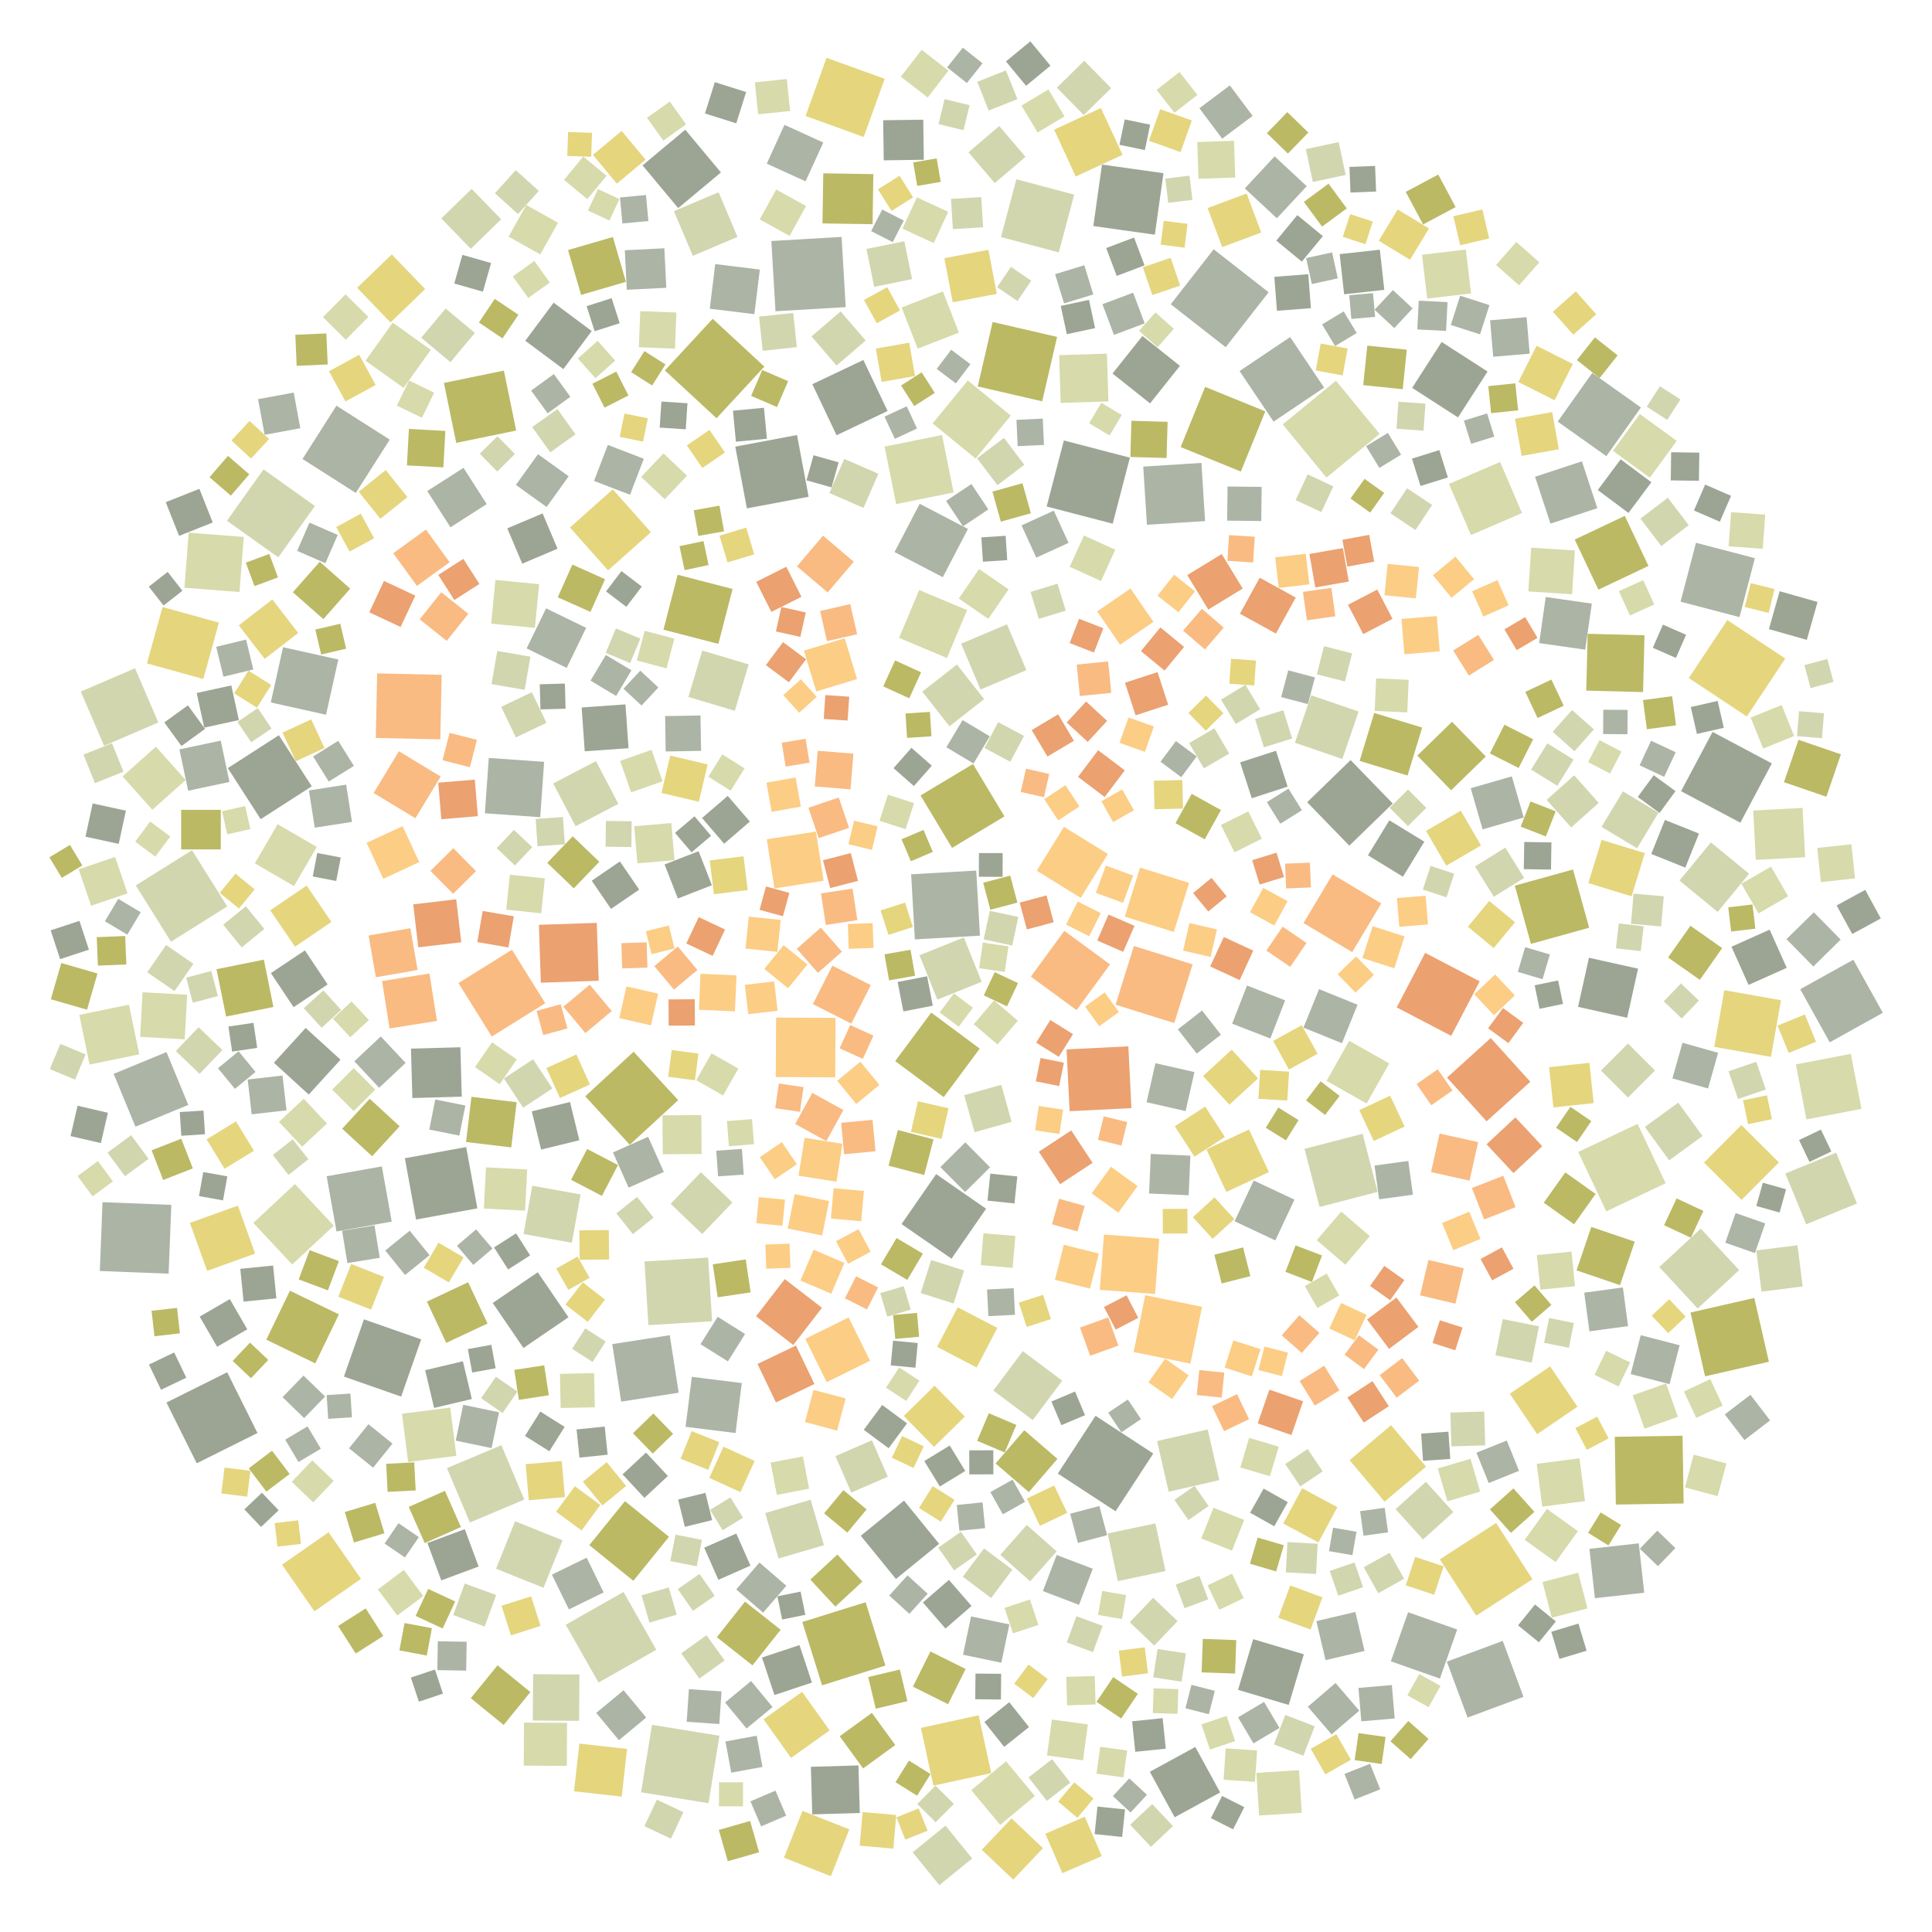 <?xml version="1.0" encoding="UTF-8" ?>
<svg width="927" height="927" viewBox="0 0 927 927" xmlns="http://www.w3.org/2000/svg" version="1.1">
<polygon points="510.455,211.337 542.14,219.59 533.887,251.275 502.202,243.022" fill="#9CA594" />
<polygon points="471.024,471.065 449.751,479.627 441.188,458.354 462.461,449.791" fill="#D1D6AF" />
<polygon points="608.833,562.364 588.423,571.914 578.873,551.505 599.282,541.954" fill="#E5D57D" />
<polygon points="400.75,516.935 372.223,516.779 372.379,488.252 400.906,488.408" fill="#FCCD84" />
<polygon points="315.79,476.768 312.34,491.963 297.145,488.513 300.595,473.318" fill="#FCCD84" />
<polygon points="668.998,157.42 659.545,148.628 668.337,139.175 677.79,147.967" fill="#ACB4A5" />
<polygon points="170.722,236.516 145.142,220.233 161.426,194.653 187.006,210.936" fill="#ACB4A5" />
<polygon points="162.321,316.428 156.44,342.935 129.934,337.054 135.814,310.548" fill="#ACB4A5" />
<polygon points="114.909,284.053 88.488,282.009 90.531,255.589 116.952,257.632" fill="#D7DAAA" />
<polygon points="395.348,741.389 373.553,747.795 367.148,726.001 388.942,719.595" fill="#D1D6AF" />
<polygon points="403.803,113.669 405.78,147.361 372.088,149.338 370.111,115.647" fill="#ACB4A5" />
<polygon points="483.942,282.779 474.195,296.941 460.033,287.193 469.78,273.031" fill="#D7DAAA" />
<polygon points="730.294,246.172 705.792,256.713 695.251,232.212 719.752,221.67" fill="#D7DAAA" />
<polygon points="731.101,392.242 711.369,397.942 705.669,378.21 725.401,372.51" fill="#ACB4A5" />
<polygon points="429.523,509.131 446.814,485.852 470.094,503.143 452.803,526.422" fill="#BBB964" />
<polygon points="442.991,57.427 443.261,76.657 424.031,76.926 423.761,57.696" fill="#9CA594" />
<polygon points="126.455,225.22 151.098,242.788 133.53,267.43 108.888,249.863" fill="#D1D6AF" />
<polygon points="539.772,327.579 555.414,322.489 560.505,338.131 544.863,343.222" fill="#EBA170" />
<polygon points="174.631,633.039 202.089,642.653 192.475,670.111 165.018,660.497" fill="#9CA594" />
<polygon points="156.733,564.382 183.218,559.652 187.949,586.137 161.463,590.868" fill="#ACB4A5" />
<polygon points="38.046,486.962 61.884,482.034 66.813,505.871 42.975,510.8" fill="#D7DAAA" />
<polygon points="265.436,375.932 285.952,365.189 296.695,385.705 276.179,396.448" fill="#D1D6AF" />
<polygon points="464.435,253.797 452.361,276.95 429.207,264.876 441.281,241.722" fill="#ACB4A5" />
<polygon points="393.49,293.164 407.953,289.851 411.266,304.314 396.803,307.626" fill="#F9BB82" />
<polygon points="357.473,768.461 374.563,781.978 361.047,799.068 343.957,785.551" fill="#BBB964" />
<polygon points="500.393,763.421 507,746.101 524.32,752.707 517.714,770.027" fill="#ACB4A5" />
<polygon points="90.344,530.147 64.995,540.607 54.535,515.258 79.884,504.798" fill="#ACB4A5" />
<polygon points="283.914,158.833 270.302,177.104 252.031,163.493 265.643,145.222" fill="#9CA594" />
<polygon points="560.729,715.751 555.172,691.434 579.489,685.877 585.046,710.194" fill="#D1D6AF" />
<polygon points="254.487,811.889 241.649,827.646 225.892,814.808 238.73,799.051" fill="#BBB964" />
<polygon points="220.9,502.491 221.561,526.193 197.859,526.854 197.198,503.152" fill="#9CA594" />
<polygon points="828.781,297.505 856.599,315.973 838.131,343.79 810.314,325.323" fill="#E5D57D" />
<polygon points="835.62,575.74 817.61,557.823 835.527,539.813 853.537,557.729" fill="#E5D57D" />
<polygon points="598.923,389.313 605.442,402.411 592.345,408.93 585.826,395.832" fill="#D7DAAA" />
<polygon points="441.694,381.674 466.855,366.573 481.957,391.735 456.795,406.836" fill="#BBB964" />
<polygon points="697.33,599.834 691.921,586.814 704.94,581.404 710.35,594.424" fill="#FCCD84" />
<polygon points="566.491,214.508 578.238,185.627 607.12,197.374 595.373,226.256" fill="#BBB964" />
<polygon points="382.298,455.236 393.841,445.097 403.979,456.639 392.437,466.778" fill="#F9BB82" />
<polygon points="696.699,346.322 712.913,362.983 696.251,379.197 680.038,362.535" fill="#BBB964" />
<polygon points="734.559,452.876 726.819,424.937 754.758,417.197 762.498,445.136" fill="#BBB964" />
<polygon points="455.571,348.495 442.535,331.874 459.155,318.838 472.192,335.458" fill="#D1D6AF" />
<polygon points="518.533,430.818 497.46,417.784 510.495,396.71 531.568,409.745" fill="#FCCD84" />
<polygon points="191.759,540.413 178.547,554.787 164.174,541.575 177.386,527.201" fill="#BBB964" />
<polygon points="446.782,604.586 462.598,609.613 457.57,625.429 441.755,620.402" fill="#D1D6AF" />
<polygon points="469.573,823.03 475.598,850.756 447.872,856.781 441.847,829.055" fill="#E5D57D" />
<polygon points="495.023,350.307 507.715,342.745 515.277,355.437 502.585,362.999" fill="#EBA170" />
<polygon points="604.638,340.29 592.953,347.377 585.865,335.692 597.551,328.604" fill="#D1D6AF" />
<polygon points="517.247,372.759 526.905,359.965 539.699,369.623 530.041,382.418" fill="#EBA170" />
<polygon points="508.915,193.31 508.21,170.394 531.125,169.689 531.831,192.605" fill="#D7DAAA" />
<polygon points="219.968,471.691 245.632,455.696 261.628,481.36 235.964,497.355" fill="#F9BB82" />
<polygon points="473.601,618.721 486.378,618.089 487.011,630.866 474.234,631.499" fill="#ACB4A5" />
<polygon points="319.707,138.092 300.742,139.034 299.8,120.069 318.765,119.127" fill="#ACB4A5" />
<polygon points="473.151,579.965 456.543,603.941 432.567,587.333 449.174,563.357" fill="#9CA594" />
<polygon points="835.042,394.742 806.593,379.626 821.709,351.177 850.158,366.293" fill="#9CA594" />
<polygon points="699.177,781.855 690.896,805.402 667.35,797.121 675.631,773.574" fill="#ACB4A5" />
<polygon points="633.149,579.104 625.924,551.227 653.801,544.001 661.026,571.879" fill="#D1D6AF" />
<polygon points="683.815,457.201 709.976,470.861 696.316,497.021 670.155,483.361" fill="#EBA170" />
<polygon points="818.124,660.379 811.128,629.767 841.74,622.771 848.736,653.383" fill="#BBB964" />
<polygon points="592.61,802.994 576.549,802.427 577.116,786.366 593.177,786.933" fill="#BBB964" />
<polygon points="453.653,781.399 442.807,768.899 455.307,758.052 466.153,770.552" fill="#9CA594" />
<polygon points="82.048,451.834 65.141,424.848 92.127,407.941 109.034,434.927" fill="#D1D6AF" />
<polygon points="757.087,734.676 746.404,749.508 731.572,738.825 742.255,723.994" fill="#D7DAAA" />
<polygon points="475.544,766.728 461.964,756.539 472.153,742.959 485.733,753.148" fill="#D1D6AF" />
<polygon points="596.286,282.38 579.755,292.48 569.656,275.949 586.186,265.849" fill="#EBA170" />
<polygon points="409.641,269.528 397.124,284.263 382.389,271.745 394.906,257.01" fill="#F9BB82" />
<polygon points="766.629,235.138 777.615,220.403 792.35,231.389 781.365,246.124" fill="#9CA594" />
<polygon points="601.342,456.122 594.805,470.261 580.666,463.724 587.203,449.585" fill="#EBA170" />
<polygon points="322.964,687.967 313.191,697.454 303.705,687.681 313.478,678.194" fill="#BBB964" />
<polygon points="448.175,694.205 433.634,679.425 448.413,664.883 462.955,679.663" fill="#E5D57D" />
<polygon points="470.198,448.945 438.963,450.733 437.175,419.498 468.41,417.71" fill="#ACB4A5" />
<polygon points="527.239,601.486 523.001,618.3 506.188,614.063 510.425,597.249" fill="#FCCD84" />
<polygon points="641.692,723.169 632.611,740.087 615.694,731.007 624.774,714.089" fill="#E5D57D" />
<polygon points="258.009,610.444 272.753,632.039 251.158,646.783 236.414,625.188" fill="#9CA594" />
<polygon points="557.898,580.07 569.728,580.012 569.785,591.842 557.955,591.9" fill="#E5D57D" />
<polygon points="353.858,113.672 332.43,122.74 323.363,101.313 344.79,92.245" fill="#D1D6AF" />
<polygon points="553.292,766.633 565.016,777.846 553.803,789.57 542.079,778.357" fill="#D1D6AF" />
<polygon points="222.402,224.477 233.529,241.869 216.137,252.996 205.01,235.604" fill="#ACB4A5" />
<polygon points="324.681,774.74 311.609,778.529 307.82,765.457 320.892,761.668" fill="#D1D6AF" />
<polygon points="666.588,510.244 655.747,529.472 636.519,518.632 647.359,499.403" fill="#D7DAAA" />
<polygon points="261.078,365.544 259.205,392.099 232.65,390.225 234.524,363.671" fill="#ACB4A5" />
<polygon points="205.071,740.36 223,733.707 229.653,751.636 211.724,758.289" fill="#9CA594" />
<polygon points="502.699,805.596 495.783,814.763 486.616,807.847 493.532,798.68" fill="#E5D57D" />
<polygon points="401.352,567.003 383.171,564.122 386.052,545.941 404.233,548.822" fill="#FCCD84" />
<polygon points="407.177,632.11 417.464,652.9 396.673,663.187 386.387,642.396" fill="#FCCD84" />
<polygon points="353.375,467.99 352.626,485.258 335.359,484.51 336.107,467.242" fill="#FCCD84" />
<polygon points="612.238,360.217 617.822,377.428 600.611,383.012 595.027,365.802" fill="#9CA594" />
<polygon points="607.609,456.101 615.424,444.636 626.889,452.45 619.075,463.916" fill="#F9BB82" />
<polygon points="513.219,533.164 511.75,503.515 541.398,502.045 542.868,531.694" fill="#EBA170" />
<polygon points="563.222,447.146 539.69,439.824 547.012,416.292 570.544,423.614" fill="#FCCD84" />
<polygon points="247.951,508.323 239.765,520.192 227.896,512.006 236.082,500.137" fill="#D7DAAA" />
<polygon points="893.145,532.035 866.767,537.112 861.69,510.733 888.069,505.657" fill="#D7DAAA" />
<polygon points="649.97,863.423 645.097,851.155 657.364,846.282 662.237,858.55" fill="#ACB4A5" />
<polygon points="554.241,620.871 527.709,618.893 529.686,592.362 556.218,594.339" fill="#FCCD84" />
<polygon points="296.518,559.001 288.814,573.805 274.011,566.1 281.715,551.297" fill="#BBB964" />
<polygon points="516.55,484.676 494.599,468.601 510.674,446.65 532.625,462.725" fill="#F9BB82" />
<polygon points="876.311,382.285 855.968,375.297 862.956,354.955 883.298,361.942" fill="#BBB964" />
<polygon points="778.698,379.698 795.752,389.958 785.492,407.012 768.438,396.752" fill="#D1D6AF" />
<polygon points="455.115,531.769 451.764,546.448 437.085,543.096 440.437,528.418" fill="#E5D57D" />
<polygon points="211.731,104.8 226.308,90.641 240.467,105.219 225.889,119.377" fill="#D1D6AF" />
<polygon points="652.188,820.805 638.903,832.187 627.521,818.902 640.806,807.52" fill="#ACB4A5" />
<polygon points="351.425,576.981 336.916,592.106 321.791,577.596 336.3,562.471" fill="#D1D6AF" />
<polygon points="662.755,433.497 648.791,456.852 625.436,442.888 639.4,419.533" fill="#F9BB82" />
<polygon points="447.589,408.75 437.042,413.23 432.562,402.683 443.109,398.203" fill="#BBB964" />
<polygon points="218.913,212.498 212.998,183.731 241.766,177.817 247.68,206.584" fill="#BBB964" />
<polygon points="173.211,757.546 150.878,773.11 135.315,750.777 157.648,735.214" fill="#E5D57D" />
<polygon points="330.558,810.494 346.207,811.563 345.139,827.212 329.49,826.144" fill="#ACB4A5" />
<polygon points="579.424,760.661 591.15,755.07 596.742,766.796 585.016,772.388" fill="#D7DAAA" />
<polygon points="835.549,424.027 849.771,415.833 857.966,430.055 843.744,438.249" fill="#D7DAAA" />
<polygon points="811.316,593.877 798.449,587.874 804.452,575.007 817.319,581.01" fill="#BBB964" />
<polygon points="180.346,468.903 176.854,448.877 196.88,445.385 200.372,465.411" fill="#F9BB82" />
<polygon points="590.998,503.65 603.628,517.417 589.861,530.047 577.231,516.28" fill="#E5D57D" />
<polygon points="145.771,483.781 155.122,475.209 163.694,484.56 154.342,493.132" fill="#D1D6AF" />
<polygon points="842.698,599.967 862.466,597.485 864.948,617.253 845.18,619.735" fill="#D1D6AF" />
<polygon points="632.899,474.61 651.365,482.082 643.893,500.547 625.427,493.075" fill="#ACB4A5" />
<polygon points="341.954,152.958 366.744,175.894 343.808,200.684 319.018,177.749" fill="#BBB964" />
<polygon points="630.924,325.017 627.555,337.84 614.732,334.472 618.1,321.649" fill="#ACB4A5" />
<polygon points="604.645,513.347 618.512,514.21 617.649,528.076 603.783,527.214" fill="#E5D57D" />
<polygon points="397.956,236.55 405.092,220.184 421.457,227.321 414.321,243.686" fill="#D1D6AF" />
<polygon points="666.479,647.204 655.933,633.107 670.03,622.561 680.577,636.658" fill="#EBA170" />
<polygon points="733.329,283.771 734.67,262.79 755.651,264.13 754.311,285.112" fill="#D7DAAA" />
<polygon points="241.78,517.478 255.794,508.242 265.029,522.256 251.015,531.492" fill="#D1D6AF" />
<polygon points="543.945,648.715 549.512,621.468 576.759,627.036 571.192,654.283" fill="#FCCD84" />
<polygon points="118.842,517.969 135.54,516.043 137.467,532.741 120.769,534.667" fill="#ACB4A5" />
<polygon points="414.255,172.721 425.88,197.206 401.395,208.831 389.77,184.346" fill="#9CA594" />
<polygon points="125.083,393.056 109.302,368.555 133.803,352.774 149.584,377.275" fill="#9CA594" />
<polygon points="238.066,765.326 232.562,780.422 217.466,774.919 222.97,759.823" fill="#D1D6AF" />
<polygon points="756.897,674.98 737.533,688.11 724.403,668.746 743.767,655.616" fill="#E5D57D" />
<polygon points="525.651,679.326 553.36,697.422 535.264,725.131 507.555,707.035" fill="#9CA594" />
<polygon points="571.779,380.909 585.829,388.671 578.068,402.721 564.017,394.96" fill="#BBB964" />
<polygon points="476.611,667.206 490.774,648.305 509.675,662.468 495.512,681.369" fill="#D1D6AF" />
<polygon points="233.194,560.109 252.951,561.13 251.93,580.887 232.173,579.866" fill="#D7DAAA" />
<polygon points="732.47,152.184 733.965,169.688 716.461,171.183 714.966,153.679" fill="#ACB4A5" />
<polygon points="110.268,623.338 118.654,637.813 104.18,646.199 95.794,631.725" fill="#9CA594" />
<polygon points="394.399,627.509 380.616,645.351 362.775,631.567 376.558,613.726" fill="#EBA170" />
<polygon points="434.462,342.333 446.177,341.575 446.935,353.291 435.219,354.049" fill="#BBB964" />
<polygon points="392.349,360.223 409.485,361.623 408.086,378.759 390.95,377.359" fill="#F9BB82" />
<polygon points="99.389,609.774 91.117,586.75 114.141,578.479 122.412,601.502" fill="#E5D57D" />
<polygon points="194.26,555.734 223.682,550.369 229.047,579.792 199.624,585.156" fill="#9CA594" />
<polygon points="159.398,522.811 169.702,512.497 180.015,522.801 169.711,533.115" fill="#D7DAAA" />
<polygon points="157.207,472.337 140.875,483.249 129.963,466.917 146.295,456.005" fill="#9CA594" />
<polygon points="552.838,865.603 562.802,876.175 552.23,886.138 542.267,875.566" fill="#D1D6AF" />
<polygon points="302.823,380.165 297.539,365.089 312.616,359.805 317.899,374.882" fill="#D7DAAA" />
<polygon points="847.236,522.752 833.947,527.309 829.389,514.019 842.679,509.462" fill="#D1D6AF" />
<polygon points="765.251,161.875 776.155,170.51 767.52,181.415 756.616,172.78" fill="#BBB964" />
<polygon points="371.605,426.27 367.918,402.692 391.496,399.005 395.183,422.583" fill="#FCCD84" />
<polygon points="308.915,220.118 302.288,237.382 285.024,230.755 291.651,213.491" fill="#ACB4A5" />
<polygon points="611.437,132.829 627.729,131.563 628.995,147.856 612.703,149.122" fill="#9CA594" />
<polygon points="513.548,855.338 502.272,864.093 493.517,852.817 504.793,844.062" fill="#D1D6AF" />
<polygon points="500.061,192.565 469.138,185.422 476.281,154.498 507.205,161.641" fill="#BBB964" />
<polygon points="587.714,545.54 573.127,554.979 563.688,540.393 578.274,530.953" fill="#E5D57D" />
<polygon points="647.423,405.764 627.192,384.927 648.028,364.695 668.26,385.532" fill="#9CA594" />
<polygon points="677.926,573.227 661.734,575.438 659.523,559.246 675.715,557.035" fill="#ACB4A5" />
<polygon points="602.143,854.961 587.094,853.931 588.124,838.881 603.173,839.912" fill="#D7DAAA" />
<polygon points="574.481,68.148 592.099,67.574 592.673,85.192 575.054,85.766" fill="#D7DAAA" />
<polygon points="348.099,835.586 363.073,832.813 365.846,847.787 350.872,850.559" fill="#ACB4A5" />
<polygon points="453.103,123.882 474.252,119.851 478.283,141 457.134,145.031" fill="#E5D57D" />
<polygon points="347.134,694.156 362.092,700.959 355.288,715.917 340.331,709.113" fill="#E5D57D" />
<polygon points="127.766,642.8 139.121,619.298 162.623,630.653 151.267,654.155" fill="#BBB964" />
<polygon points="193.632,186.119 175.391,173.065 188.446,154.824 206.687,167.879" fill="#D7DAAA" />
<polygon points="481.709,210.103 491.489,223.01 478.581,232.79 468.802,219.882" fill="#D1D6AF" />
<polygon points="411.678,422.647 398.339,426.109 394.876,412.77 408.215,409.307" fill="#EBA170" />
<polygon points="351.496,282.591 344.684,308.944 318.331,302.132 325.143,275.779" fill="#BBB964" />
<polygon points="491.826,720.604 481.174,726.591 475.187,715.938 485.839,709.952" fill="#ACB4A5" />
<polygon points="544.06,453.9 572.231,462.705 563.425,490.877 535.254,482.071" fill="#F9BB82" />
<polygon points="761.793,304.108 789.058,304.802 788.365,332.067 761.1,331.373" fill="#BBB964" />
<polygon points="214.46,704.415 240.557,693.417 251.554,719.514 225.457,730.512" fill="#D1D6AF" />
<polygon points="766.942,282.922 755.565,258.898 779.589,247.521 790.966,271.545" fill="#BBB964" />
<polygon points="186.924,493.464 183.311,470.721 206.053,467.108 209.667,489.85" fill="#F9BB82" />
<polygon points="554.106,112.618 524.594,108.464 528.748,78.953 558.26,83.106" fill="#9CA594" />
<polygon points="294.032,234.796 312.33,255.364 291.763,273.662 273.464,253.094" fill="#E5D57D" />
<polygon points="429.563,837.289 414.128,848.518 402.899,833.082 418.334,821.854" fill="#BBB964" />
<polygon points="839.879,669.234 849.305,681.532 837.008,690.958 827.581,678.66" fill="#ACB4A5" />
<polygon points="259.503,471.507 258.574,443.739 286.342,442.81 287.271,470.578" fill="#EBA170" />
<polygon points="350.551,379.373 339.868,372.661 346.58,361.978 357.263,368.689" fill="#D7DAAA" />
<polygon points="651.879,341.406 644.077,364.167 621.315,356.365 629.117,333.604" fill="#D1D6AF" />
<polygon points="559.22,753.809 536.345,758.65 531.503,735.775 554.379,730.933" fill="#D1D6AF" />
<polygon points="394.482,592.808 377.958,589.472 381.293,572.949 397.817,576.284" fill="#FCCD84" />
<polygon points="747.4,202.283 763.989,178.933 787.338,195.523 770.749,218.872" fill="#ACB4A5" />
<polygon points="468.618,656.148 449.625,646.241 459.532,627.247 478.525,637.155" fill="#E5D57D" />
<polygon points="299.876,720.264 320.994,737.376 303.882,758.494 282.764,741.382" fill="#BBB964" />
<polygon points="485.391,538.264 467.63,543.247 462.647,525.487 480.407,520.503" fill="#D1D6AF" />
<polygon points="304.309,396.438 322.107,394.929 323.616,412.727 305.818,414.237" fill="#D7DAAA" />
<polygon points="483.177,482.874 472.017,477.6 477.291,466.44 488.451,471.714" fill="#BBB964" />
<polygon points="611.078,202.299 594.763,178.049 619.013,161.735 635.328,185.984" fill="#ACB4A5" />
<polygon points="415.335,768.769 424.824,799.153 394.44,808.643 384.951,778.259" fill="#BBB964" />
<polygon points="781.127,500.692 794.093,513.642 781.144,526.608 768.177,513.659" fill="#D1D6AF" />
<polygon points="324.541,149.97 323.851,167.294 306.527,166.605 307.216,149.28" fill="#D7DAAA" />
<polygon points="407.519,877.753 398.639,900.231 376.161,891.351 385.041,868.873" fill="#E5D57D" />
<polygon points="384.254,325.916 391.886,334.347 383.455,341.979 375.823,333.548" fill="#FCCD84" />
<polygon points="216.023,675.389 218.965,698.529 195.825,701.471 192.883,678.331" fill="#D7DAAA" />
<polygon points="347.463,404.822 336.848,392.488 349.182,381.873 359.797,394.207" fill="#9CA594" />
<polygon points="714.1,185.277 727.059,183.919 728.418,196.878 715.459,198.236" fill="#BBB964" />
<polygon points="316.528,205.167 317.351,192.662 329.857,193.484 329.034,205.99" fill="#9CA594" />
<polygon points="774.789,689.389 807.311,688.877 807.823,721.399 775.3,721.911" fill="#BBB964" />
<polygon points="99.135,546.67 113.237,538.057 121.849,552.16 107.747,560.772" fill="#E5D57D" />
<polygon points="799.198,567.741 770.719,581.204 757.256,552.725 785.735,539.262" fill="#D7DAAA" />
<polygon points="433.746,720.017 450.613,740.749 429.882,757.615 413.015,736.884" fill="#9CA594" />
<polygon points="285.4,675.236 269.011,675.573 268.674,659.185 285.062,658.847" fill="#D7DAAA" />
<polygon points="592.363,585.969 601.55,566.423 621.095,575.61 611.908,595.156" fill="#ACB4A5" />
<polygon points="550.313,251.788 548.546,223.882 576.452,222.115 578.219,250.021" fill="#ACB4A5" />
<polygon points="73.085,388.531 58.824,372.533 74.822,358.272 89.082,374.27" fill="#D7DAAA" />
<polygon points="395.237,344.96 396.012,333.507 407.465,334.281 406.69,345.734" fill="#EBA170" />
<polygon points="325.408,99.85 308.298,79.348 328.8,62.237 345.911,82.739" fill="#9CA594" />
<polygon points="451.991,208.733 457.557,236.291 429.999,241.856 424.433,214.299" fill="#D7DAAA" />
<polygon points="551.811,193.553 533.804,179.215 548.141,161.208 566.148,175.546" fill="#9CA594" />
<polygon points="710.619,405.65 693.938,415.363 684.225,398.682 700.907,388.969" fill="#E5D57D" />
<polygon points="461.17,308.854 483.161,299.554 492.461,321.546 470.469,330.845" fill="#D1D6AF" />
<polygon points="866.131,411.315 842.467,412.57 841.212,388.906 864.876,387.651" fill="#D7DAAA" />
<polygon points="252.686,311.128 262.024,291.907 281.245,301.245 271.907,320.466" fill="#ACB4A5" />
<polygon points="287.549,413.496 275.313,426.238 262.571,414.001 274.807,401.259" fill="#BBB964" />
<polygon points="300.108,337.976 301.582,359.003 280.555,360.477 279.081,339.45" fill="#9CA594" />
<polygon points="264.81,755.536 281.488,747.389 289.634,764.068 272.956,772.214" fill="#ACB4A5" />
<polygon points="502.392,842.313 504.706,825.069 521.95,827.383 519.637,844.627" fill="#D7DAAA" />
<polygon points="133.206,395.463 151.985,406.379 141.069,425.157 122.29,414.241" fill="#D7DAAA" />
<polygon points="41.013,401.453 44.468,385.504 60.416,388.959 56.961,404.908" fill="#9CA594" />
<polygon points="293.769,644.932 321.353,640.65 325.635,668.234 298.051,672.516" fill="#ACB4A5" />
<polygon points="362.842,279.183 377.279,271.918 384.544,286.354 370.108,293.619" fill="#EBA170" />
<polygon points="509.752,898.763 501.578,879.861 520.48,871.688 528.654,890.59" fill="#E5D57D" />
<polygon points="654.735,792.14 636.018,796.553 631.604,777.836 650.321,773.422" fill="#ACB4A5" />
<polygon points="636.436,229.156 615.476,203.628 641.003,182.667 661.964,208.195" fill="#D7DAAA" />
<polygon points="498.429,552.631 513.985,542.386 524.229,557.943 508.673,568.187" fill="#EBA170" />
<polygon points="460.082,159.587 440.331,167.288 432.631,147.537 452.381,139.836" fill="#D7DAAA" />
<polygon points="762.122,423.713 768.485,402.991 789.207,409.354 782.844,430.076" fill="#E5D57D" />
<polygon points="272.551,119.983 294.064,113.715 300.332,135.229 278.819,141.496" fill="#BBB964" />
<polygon points="75.968,346.65 49.959,357.837 38.771,331.828 64.781,320.641" fill="#D1D6AF" />
<polygon points="470.582,607.023 471.888,591.737 487.174,593.043 485.868,608.329" fill="#D7DAAA" />
<polygon points="224.626,615.241 233.916,635.042 214.114,644.332 204.825,624.531" fill="#BBB964" />
<polygon points="871.935,406.852 888.313,405.099 890.065,421.478 873.687,423.23" fill="#D7DAAA" />
<polygon points="325.208,454.133 334.64,465.401 323.373,474.832 313.941,463.565" fill="#F9BB82" />
<polygon points="357.489,640.062 349.253,653.202 336.112,644.966 344.348,631.825" fill="#ACB4A5" />
<polygon points="372.998,456.721 357.683,455.121 359.283,439.807 374.598,441.407" fill="#FCCD84" />
<polygon points="670.637,100.497 685.658,109.613 676.541,124.634 661.521,115.517" fill="#E5D57D" />
<polygon points="673.059,186.748 654.09,184.802 656.036,165.833 675.005,167.779" fill="#BBB964" />
<polygon points="716.808,316.652 704.769,324.146 697.275,312.107 709.314,304.613" fill="#F9BB82" />
<polygon points="658.79,140.654 659.78,152.044 648.391,153.034 647.4,141.645" fill="#ACB4A5" />
<polygon points="478.64,501.159 467.215,491.437 476.937,480.012 488.362,489.734" fill="#D7DAAA" />
<polygon points="438.16,77.932 449.434,76 451.366,87.275 440.092,89.206" fill="#BBB964" />
<polygon points="466.032,858.95 482.693,845.081 496.563,861.741 479.902,875.611" fill="#D7DAAA" />
<polygon points="352.794,214.301 382.419,208.733 387.987,238.357 358.362,243.925" fill="#9CA594" />
<polygon points="690.732,543.898 709.22,547.995 705.123,566.482 686.636,562.386" fill="#F9BB82" />
<polygon points="553.139,821.951 553.509,810.098 565.361,810.468 564.991,822.321" fill="#D7DAAA" />
<polygon points="336.524,535.035 336.648,553.696 317.986,553.82 317.862,535.159" fill="#D7DAAA" />
<polygon points="180.292,354.08 180.959,323.113 211.925,323.78 211.259,354.746" fill="#F9BB82" />
<polygon points="538.609,74.293 516.152,84.677 505.768,62.22 528.225,51.836" fill="#E5D57D" />
<polygon points="616.617,479.988 609.512,498.285 591.215,491.179 598.32,472.882" fill="#ACB4A5" />
<polygon points="267.753,106.875 259.23,122.074 244.031,113.552 252.553,98.352" fill="#D7DAAA" />
<polygon points="667.443,683.841 684.223,703.728 664.336,720.508 647.556,700.621" fill="#E5D57D" />
<polygon points="375.065,356.38 386.518,354.472 388.426,365.926 376.972,367.833" fill="#F9BB82" />
<polygon points="805.903,645.477 801.062,664.129 782.41,659.288 787.251,640.636" fill="#ACB4A5" />
<polygon points="130.657,287.625 143.08,303.711 126.995,316.134 114.572,300.048" fill="#E5D57D" />
<polygon points="163.278,299.273 166.07,311.255 154.088,314.047 151.296,302.065" fill="#BBB964" />
<polygon points="587.594,656.212 591.79,643.168 604.834,647.365 600.637,660.408" fill="#FCCD84" />
<polygon points="682.796,738.667 669.633,724.141 684.159,710.979 697.322,725.505" fill="#D1D6AF" />
<polygon points="690.787,312.523 673.844,313.917 672.449,296.973 689.393,295.579" fill="#FCCD84" />
<polygon points="103.888,465.038 126.601,460.45 131.189,483.162 108.477,487.751" fill="#BBB964" />
<polygon points="195.243,223.297 196.201,205.804 213.694,206.762 212.736,224.255" fill="#BBB964" />
<polygon points="288.04,722.098 279.047,734.334 266.811,725.34 275.804,713.104" fill="#E5D57D" />
<polygon points="80.914,611.131 47.896,609.842 49.185,576.825 82.202,578.114" fill="#ACB4A5" />
<polygon points="642.133,765.652 638.032,753.768 649.916,749.666 654.018,761.551" fill="#D1D6AF" />
<polygon points="815.606,470.149 800.368,459.426 811.092,444.188 826.33,454.911" fill="#BBB964" />
<polygon points="780.732,488.342 757.164,483.107 762.398,459.54 785.966,464.774" fill="#9CA594" />
<polygon points="336.949,312.139 359.222,318.783 352.578,341.056 330.305,334.412" fill="#D1D6AF" />
<polygon points="314.905,791.574 287.184,807.313 271.445,779.592 299.166,763.853" fill="#D1D6AF" />
<polygon points="153.942,695.105 143.23,701.49 136.845,690.778 147.557,684.393" fill="#ACB4A5" />
<polygon points="238.602,312.333 254.505,315.099 251.74,331.002 235.836,328.236" fill="#D1D6AF" />
<polygon points="717.848,730.74 735.306,757.744 708.302,775.202 690.844,748.198" fill="#E5D57D" />
<polygon points="92.789,462.465 83.745,475.552 70.657,466.508 79.701,453.421" fill="#D1D6AF" />
<polygon points="675.909,326.185 675.226,341.814 659.597,341.131 660.28,325.501" fill="#D7DAAA" />
<polygon points="856.648,563.055 881.022,553.075 891.002,577.448 866.628,587.428" fill="#D1D6AF" />
<polygon points="304.023,504.626 325.419,527.867 302.178,549.263 280.782,526.022" fill="#BBB964" />
<polygon points="480.375,803.114 480.259,815.44 467.934,815.324 468.05,802.998" fill="#9CA594" />
<polygon points="577.652,368.664 570.567,356.537 582.694,349.452 589.779,361.579" fill="#D1D6AF" />
<polygon points="616.003,741.438 612.298,754.005 599.731,750.299 603.436,737.732" fill="#BBB964" />
<polygon points="568.131,310.389 558.79,321.752 547.427,312.411 556.768,301.048" fill="#EBA170" />
<polygon points="582.246,723.441 596.972,729.29 591.123,744.016 576.397,738.167" fill="#D7DAAA" />
<polygon points="492.057,75.246 477.294,87.844 464.697,73.08 479.46,60.483" fill="#D1D6AF" />
<polygon points="94.397,702.106 79.866,672.957 109.014,658.426 123.546,687.575" fill="#9CA594" />
<polygon points="133.694,724.661 125.25,732.665 117.246,724.221 125.69,716.217" fill="#9CA594" />
<polygon points="367.908,78.521 376.394,59.906 395.01,68.392 386.524,87.007" fill="#ACB4A5" />
<polygon points="684.798,143.276 682.295,122.242 703.329,119.739 705.832,140.773" fill="#D7DAAA" />
<polygon points="312.836,827.599 345.193,832.84 339.952,865.197 307.595,859.956" fill="#D1D6AF" />
<polygon points="526.438,293.348 542.443,282.37 553.42,298.374 537.416,309.352" fill="#FCCD84" />
<polygon points="806.364,288.704 813.753,260.435 842.022,267.824 834.633,296.093" fill="#ACB4A5" />
<polygon points="214.349,307.515 201.359,297.155 211.719,284.164 224.709,294.524" fill="#F9BB82" />
<polygon points="277.975,590.355 292.103,590.178 292.28,604.306 278.152,604.483" fill="#E5D57D" />
<polygon points="247.522,353.829 240.497,339.146 255.181,332.121 262.205,346.805" fill="#D1D6AF" />
<polygon points="53.732,356.586 59.234,370.265 45.555,375.767 40.053,362.088" fill="#D1D6AF" />
<polygon points="147.968,556.232 138.41,563.732 130.91,554.175 140.467,546.675" fill="#D1D6AF" />
<polygon points="541.137,671.5 547.466,680.91 538.056,687.239 531.727,677.829" fill="#ACB4A5" />
<polygon points="123.826,191.524 140.926,188.364 144.085,205.464 126.986,208.623" fill="#ACB4A5" />
<polygon points="277.86,825.685 255.636,825.524 255.798,803.299 278.022,803.461" fill="#D1D6AF" />
<polygon points="506.252,131.563 520.272,127.264 524.571,141.284 510.551,145.583" fill="#ACB4A5" />
<polygon points="511.609,804.585 525.265,804.169 525.682,817.825 512.026,818.241" fill="#D7DAAA" />
<polygon points="412.502,885.596 413.9,869.462 430.034,870.86 428.636,886.994" fill="#E5D57D" />
<polygon points="465.213,50.481 462.293,62.464 450.31,59.543 453.23,47.56" fill="#D1D6AF" />
<polygon points="372.299,672.899 363.462,654.439 381.922,645.602 390.759,664.062" fill="#EBA170" />
<polygon points="256.381,125.214 263.809,135.545 253.478,142.973 246.05,132.642" fill="#D7DAAA" />
<polygon points="605.365,233.627 605.174,250.001 588.801,249.81 588.991,233.437" fill="#ACB4A5" />
<polygon points="579.887,722.623 570.218,729.341 563.5,719.672 573.169,712.954" fill="#D1D6AF" />
<polygon points="784.373,595.766 777.306,616.62 756.452,609.553 763.519,588.699" fill="#BBB964" />
<polygon points="184.235,278.745 199.275,285.796 192.224,300.836 177.184,293.785" fill="#EBA170" />
<polygon points="120.417,661.297 111.646,652.987 119.955,644.216 128.727,652.525" fill="#BBB964" />
<polygon points="248.733,151.037 241.105,162.365 229.777,154.738 237.405,143.409" fill="#BBB964" />
<polygon points="279.674,710.935 291.082,701.579 300.438,712.987 289.031,722.343" fill="#E5D57D" />
<polygon points="635.362,655.305 642.677,667.108 630.875,674.424 623.559,662.621" fill="#F9BB82" />
<polygon points="86.932,407.568 86.934,388.569 105.933,388.571 105.931,407.57" fill="#BBB964" />
<polygon points="384.861,811.753 398.071,830.26 379.563,843.469 366.354,824.962" fill="#E5D57D" />
<polygon points="401.768,745.901 413.779,758.858 400.821,770.869 388.811,757.912" fill="#BBB964" />
<polygon points="744.19,417.243 731.145,417.032 731.356,403.987 744.401,404.198" fill="#9CA594" />
<polygon points="405.018,553.817 403.582,538.747 418.653,537.311 420.088,552.382" fill="#F9BB82" />
<polygon points="161.326,422.715 150.054,420.544 152.225,409.271 163.498,411.442" fill="#9CA594" />
<polygon points="402.858,502.985 407.932,491.828 419.089,496.901 414.015,508.058" fill="#F9BB82" />
<polygon points="797.117,262.009 787.093,248.849 800.254,238.825 810.277,251.986" fill="#D1D6AF" />
<polygon points="400.851,698.666 418.351,691.051 425.966,708.551 408.466,716.166" fill="#D1D6AF" />
<polygon points="307.241,306.405 302.369,318.135 290.638,313.264 295.51,301.533" fill="#D1D6AF" />
<polygon points="470.803,94.547 471.697,109.049 457.196,109.942 456.302,95.441" fill="#D1D6AF" />
<polygon points="408.472,491.138 390.022,481.79 399.371,463.34 417.821,472.688" fill="#F9BB82" />
<polygon points="721.137,483.667 730.868,490.784 723.751,500.515 714.02,493.398" fill="#EBA170" />
<polygon points="579.423,99.83 598.158,92.836 605.153,111.571 586.418,118.565" fill="#E5D57D" />
<polygon points="647.153,279.029 631.096,281.856 628.27,265.799 644.326,262.972" fill="#EBA170" />
<polygon points="530.602,415.33 543.679,420.128 538.881,433.206 525.803,428.407" fill="#FCCD84" />
<polygon points="647.495,80.082 659.792,79.608 660.265,91.904 647.969,92.378" fill="#9CA594" />
<polygon points="854.541,479.92 849.728,507.114 822.534,502.3 827.347,475.107" fill="#E5D57D" />
<polygon points="788.644,444.456 787.265,456.381 775.341,455.003 776.719,443.078" fill="#D1D6AF" />
<polygon points="369.761,701.78 385.246,698.8 388.226,714.285 372.741,717.265" fill="#D7DAAA" />
<polygon points="856.995,570.623 853.864,581.785 842.702,578.654 845.832,567.492" fill="#9CA594" />
<polygon points="347.406,254.934 335.087,257.141 332.879,244.822 345.198,242.614" fill="#BBB964" />
<polygon points="203.111,765.797 190.623,775.134 181.286,762.646 193.774,753.309" fill="#D7DAAA" />
<polygon points="129.12,210.657 120.426,220.033 111.05,211.34 119.744,201.964" fill="#E5D57D" />
<polygon points="347.895,445.997 341.943,458.644 329.296,452.691 335.249,440.045" fill="#EBA170" />
<polygon points="454.364,315.713 431.391,306.074 441.03,283.101 464.003,292.74" fill="#D7DAAA" />
<polygon points="690.611,215.951 694.709,229.084 681.576,233.181 677.479,220.049" fill="#9CA594" />
<polygon points="407.382,397.211 392.818,402.138 387.891,387.575 402.454,382.648" fill="#F9BB82" />
<polygon points="863.196,341.235 875.187,342.216 874.205,354.207 862.215,353.226" fill="#D1D6AF" />
<polygon points="449.443,177.01 456.402,167.8 465.611,174.759 458.653,183.968" fill="#ACB4A5" />
<polygon points="318.508,562.324 301.623,569.845 294.103,552.96 310.987,545.44" fill="#ACB4A5" />
<polygon points="494.293,758.723 479.956,746.024 492.655,731.687 506.992,744.386" fill="#D1D6AF" />
<polygon points="498.422,296.945 494.472,284.007 507.41,280.057 511.36,292.995" fill="#D1D6AF" />
<polygon points="396.589,27.751 424.49,37.815 414.427,65.717 386.525,55.653" fill="#E5D57D" />
<polygon points="255.4,568.932 278.569,573.121 274.38,596.29 251.211,592.101" fill="#D1D6AF" />
<polygon points="507.386,699.987 493.638,715.926 477.699,702.179 491.446,686.24" fill="#BBB964" />
<polygon points="606.125,426.024 617.804,432.395 611.434,444.075 599.754,437.704" fill="#FCCD84" />
<polygon points="762.592,509.959 764.679,529.28 745.358,531.368 743.271,512.047" fill="#E5D57D" />
<polygon points="311.111,635.829 309.243,605.276 339.797,603.408 341.665,633.961" fill="#D1D6AF" />
<polygon points="97.554,325.8 70.503,318.315 77.988,291.264 105.039,298.749" fill="#E5D57D" />
<polygon points="318.256,67.463 310.45,56.537 321.376,48.732 329.182,59.657" fill="#D7DAAA" />
<polygon points="613.584,282.109 611.853,267.437 626.525,265.707 628.256,280.379" fill="#FCCD84" />
<polygon points="46.967,463.315 46.418,449.657 60.076,449.108 60.625,462.766" fill="#BBB964" />
<polygon points="487.66,683.701 482.058,696.908 468.851,691.306 474.453,678.099" fill="#BBB964" />
<polygon points="588.102,166.592 561.739,145.991 582.34,119.629 608.702,140.229" fill="#ACB4A5" />
<polygon points="878.706,552.499 868.206,557.501 863.204,547 873.705,541.999" fill="#9CA594" />
<polygon points="561.708,123.697 566.25,137.052 552.894,141.593 548.353,128.238" fill="#E5D57D" />
<polygon points="677.557,186.11 691.732,164.087 713.756,178.261 699.581,200.285" fill="#9CA594" />
<polygon points="464.38,182.557 484.971,199.433 468.095,220.024 447.504,203.148" fill="#D7DAAA" />
<polygon points="415.8,724.23 406.551,735.368 395.413,726.118 404.662,714.98" fill="#BBB964" />
<polygon points="436.117,844.755 446.498,851.21 440.044,861.591 429.662,855.137" fill="#BBB964" />
<polygon points="391.654,331.751 385.728,312.181 405.299,306.255 411.224,325.826" fill="#FCCD84" />
<polygon points="326.562,699.934 331.89,686.679 345.145,692.007 339.817,705.262" fill="#E5D57D" />
<polygon points="830.78,454.254 849.103,446.057 857.3,464.38 838.977,472.577" fill="#9CA594" />
<polygon points="826.542,674.409 813.881,680.325 807.966,667.664 820.627,661.748" fill="#D7DAAA" />
<polygon points="131.417,509.943 146.659,493.217 163.385,508.46 148.143,525.186" fill="#9CA594" />
<polygon points="267.517,263.282 250.576,270.451 243.407,253.51 260.348,246.341" fill="#9CA594" />
<polygon points="61.196,428.632 43.727,434.592 37.767,417.123 55.236,411.163" fill="#D7DAAA" />
<polygon points="628.506,413.904 629,425.805 617.099,426.298 616.605,414.398" fill="#F9BB82" />
<polygon points="607.872,63.888 617.67,53.802 627.757,63.6 617.959,73.686" fill="#BBB964" />
<polygon points="378.862,113.19 364.522,105.287 372.425,90.947 386.765,98.85" fill="#D7DAAA" />
<polygon points="292.417,105.814 282.114,101.02 286.908,90.716 297.211,95.51" fill="#D7DAAA" />
<polygon points="113.908,346.369 123.688,339.77 130.287,349.55 120.507,356.148" fill="#D1D6AF" />
<polygon points="259.628,551.583 255.149,533.231 273.5,528.752 277.979,547.104" fill="#9CA594" />
<polygon points="559.359,839.043 544.712,840.544 543.211,825.898 557.857,824.396" fill="#9CA594" />
<polygon points="511.199,376.744 517.938,386.926 507.756,393.665 501.017,383.483" fill="#FCCD84" />
<polygon points="480.458,797.807 462.07,793.959 465.918,775.571 484.306,779.419" fill="#ACB4A5" />
<polygon points="194.107,778.75 207.243,781.224 204.769,794.361 191.633,791.887" fill="#BBB964" />
<polygon points="384.052,614.408 390.39,599.622 405.175,605.96 398.838,620.746" fill="#FCCD84" />
<polygon points="679.031,747.022 692.668,751.549 688.141,765.187 674.503,760.659" fill="#E5D57D" />
<polygon points="168.038,282.442 155.145,297.069 140.518,284.176 153.411,269.549" fill="#BBB964" />
<polygon points="738.435,636.406 734.934,653.804 717.536,650.303 721.037,632.905" fill="#D1D6AF" />
<polygon points="191.418,360.453 211.448,372.59 199.311,392.621 179.28,380.483" fill="#F9BB82" />
<polygon points="450.943,713.245 443.482,701.038 455.69,693.576 463.151,705.784" fill="#9CA594" />
<polygon points="640.717,295.709 627.078,297.616 625.172,283.978 638.81,282.071" fill="#F9BB82" />
<polygon points="244.64,419.702 261.422,421.442 259.682,438.224 242.901,436.484" fill="#D7DAAA" />
<polygon points="556.68,52.399 571.852,57.8 566.451,72.971 551.28,67.57" fill="#E5D57D" />
<polygon points="442.211,23.914 455.092,33.891 445.115,46.772 432.234,36.795" fill="#D7DAAA" />
<polygon points="115.959,454.576 107.105,443.698 117.982,434.845 126.836,445.722" fill="#D1D6AF" />
<polygon points="430.817,542.202 447.923,546.682 443.443,563.788 426.336,559.308" fill="#BBB964" />
<polygon points="788.45,278.376 793.72,290.047 782.05,295.317 776.78,283.647" fill="#D7DAAA" />
<polygon points="724.97,735.495 714.892,724.228 726.16,714.15 736.238,725.417" fill="#BBB964" />
<polygon points="726.908,200.919 744.751,197.714 747.956,215.557 730.113,218.762" fill="#E5D57D" />
<polygon points="839.239,419.247 824.172,437.573 805.846,422.506 820.913,404.18" fill="#D1D6AF" />
<polygon points="162.345,622.202 168.524,606.487 184.239,612.666 178.06,628.382" fill="#E5D57D" />
<polygon points="516.478,775.48 529.058,780.107 524.431,792.687 511.851,788.06" fill="#D1D6AF" />
<polygon points="625.243,672.367 619.65,688.549 603.467,682.956 609.061,666.773" fill="#EBA170" />
<polygon points="355.996,551.268 356.841,563.576 344.532,564.422 343.687,552.113" fill="#ACB4A5" />
<polygon points="599.95,612.313 586.16,615.815 582.658,602.025 596.448,598.523" fill="#BBB964" />
<polygon points="489.264,433.076 502.141,429.633 505.584,442.51 492.707,445.953" fill="#EBA170" />
<polygon points="106.716,503.808 95.787,515.244 84.352,504.316 95.28,492.88" fill="#D1D6AF" />
<polygon points="328.599,732.597 325.38,719.508 338.469,716.289 341.688,729.378" fill="#9CA594" />
<polygon points="713.289,538.029 694.303,517.053 715.279,498.067 734.265,519.043" fill="#EBA170" />
<polygon points="364.398,749.737 377.297,760.878 366.156,773.777 353.257,762.636" fill="#ACB4A5" />
<polygon points="816.055,589.519 834.477,609.422 814.574,627.844 796.152,607.941" fill="#D1D6AF" />
<polygon points="367.748,375.544 381.743,373.039 384.248,387.033 370.253,389.539" fill="#FCCD84" />
<polygon points="199.454,715.122 185.982,715.825 185.28,702.353 198.751,701.65" fill="#BBB964" />
<polygon points="685.157,443.557 671.386,444.681 670.262,430.91 684.033,429.785" fill="#FCCD84" />
<polygon points="411.365,441.503 396.224,443.811 393.916,428.67 409.057,426.362" fill="#F9BB82" />
<polygon points="621.626,597.556 634.326,602.406 629.475,615.106 616.775,610.255" fill="#BBB964" />
<polygon points="644.283,113.616 647.845,102.75 658.711,106.313 655.149,117.179" fill="#E5D57D" />
<polygon points="173.088,246.477 179.515,258.239 167.753,264.667 161.325,252.904" fill="#E5D57D" />
<polygon points="243.804,609.109 237.05,598.54 247.619,591.786 254.373,602.355" fill="#9CA594" />
<polygon points="889.248,460.492 903.405,485.963 877.934,500.119 863.778,474.649" fill="#ACB4A5" />
<polygon points="721.836,301.982 731.816,296.088 737.711,306.068 727.73,311.963" fill="#EBA170" />
<polygon points="194.365,611.761 184.851,600.015 196.597,590.502 206.111,602.248" fill="#ACB4A5" />
<polygon points="511.512,443.652 517.081,432.571 528.161,438.14 522.592,449.221" fill="#FCCD84" />
<polygon points="705.569,699.961 710.204,715.688 694.477,720.324 689.842,704.597" fill="#D7DAAA" />
<polygon points="325.236,431.111 318.875,414.777 335.21,408.416 341.571,424.751" fill="#9CA594" />
<polygon points="362.892,586.919 364.114,574.388 376.645,575.61 375.423,588.141" fill="#FCCD84" />
<polygon points="648.184,844.35 635.928,851.36 628.917,839.104 641.173,832.094" fill="#E5D57D" />
<polygon points="206.527,417.86 217.52,406.983 228.397,417.977 217.404,428.854" fill="#F9BB82" />
<polygon points="109.075,564.424 107.012,575.964 95.473,573.902 97.535,562.362" fill="#9CA594" />
<polygon points="371.964,531.727 373.712,519.882 385.557,521.63 383.809,533.474" fill="#F9BB82" />
<polygon points="213.834,148.023 227.853,159.754 216.121,173.773 202.103,162.042" fill="#D1D6AF" />
<polygon points="267.472,196.27 276.128,208.378 264.019,217.034 255.363,204.926" fill="#D1D6AF" />
<polygon points="797.904,299.71 809.008,304.586 804.132,315.689 793.028,310.813" fill="#9CA594" />
<polygon points="652.366,365.094 659.377,342.098 682.373,349.109 675.362,372.105" fill="#BBB964" />
<polygon points="140.179,606.719 121.556,586.759 141.516,568.136 160.139,588.096" fill="#D7DAAA" />
<polygon points="230.839,670.885 237.954,660.587 248.252,667.702 241.137,678" fill="#D1D6AF" />
<polygon points="331.944,660.624 355.918,663.615 352.927,687.589 328.953,684.598" fill="#ACB4A5" />
<polygon points="659.25,467.731 650.404,476.298 641.837,467.452 650.683,458.885" fill="#FCCD84" />
<polygon points="637.672,744.248 639.623,733.003 650.867,734.954 648.916,746.199" fill="#ACB4A5" />
<polygon points="270.624,86.288 279.864,75.116 291.035,84.356 281.796,95.528" fill="#D7DAAA" />
<polygon points="883.167,450.845 870.062,463.729 857.179,450.624 870.283,437.74" fill="#ACB4A5" />
<polygon points="748.255,795.968 744.323,782.945 757.346,779.014 761.278,792.037" fill="#9CA594" />
<polygon points="306.699,426.851 293.168,436.107 283.912,422.577 297.442,413.32" fill="#9CA594" />
<polygon points="148.562,599.852 162.592,605.096 157.348,619.126 143.318,613.882" fill="#BBB964" />
<polygon points="759.017,221.355 766.416,243.833 743.938,251.233 736.539,228.755" fill="#ACB4A5" />
<polygon points="321.62,749.039 324.114,736.353 336.8,738.848 334.306,751.533" fill="#D1D6AF" />
<polygon points="802.441,517.429 807.273,500.329 824.373,505.16 819.541,522.26" fill="#ACB4A5" />
<polygon points="277.98,836.606 300.863,839.167 298.301,862.05 275.419,859.488" fill="#E5D57D" />
<polygon points="824.148,717.876 808.449,713.668 812.657,697.968 828.357,702.177" fill="#D7DAAA" />
<polygon points="816.908,545.068 800.893,556.744 789.217,540.729 805.232,529.053" fill="#D1D6AF" />
<polygon points="394.639,107.192 395.013,83.16 419.046,83.534 418.672,107.566" fill="#BBB964" />
<polygon points="624.634,125.547 612.38,115.454 622.473,103.2 634.727,113.293" fill="#9CA594" />
<polygon points="786.299,740.526 788.93,764.202 765.253,766.833 762.623,743.156" fill="#ACB4A5" />
<polygon points="386.629,293.863 384.017,305.591 372.289,302.978 374.902,291.251" fill="#EBA170" />
<polygon points="150.253,720.83 139.996,710.99 149.835,700.733 160.093,710.573" fill="#D7DAAA" />
<polygon points="664.388,723.458 666.006,735.241 654.223,736.858 652.605,725.075" fill="#ACB4A5" />
<polygon points="319.133,343.591 336.103,343.306 336.387,360.276 319.417,360.561" fill="#ACB4A5" />
<polygon points="702.348,608.55 698.341,625.527 681.364,621.52 685.371,604.543" fill="#F9BB82" />
<polygon points="297.349,209.609 299.638,198.415 310.832,200.704 308.543,211.898" fill="#E5D57D" />
<polygon points="337.882,742.605 353.289,735.804 360.09,751.211 344.683,758.012" fill="#9CA594" />
<polygon points="496.658,542.336 498.419,530.669 510.086,532.429 508.325,544.096" fill="#FCCD84" />
<polygon points="342.983,39.421 358.008,44.158 353.271,59.182 338.246,54.445" fill="#9CA594" />
<polygon points="540.846,538.395 538.077,549.665 526.807,546.896 529.576,535.626" fill="#F9BB82" />
<polygon points="238.01,752.694 247.158,729.921 269.931,739.07 260.783,761.842" fill="#D1D6AF" />
<polygon points="716.979,209.485 705.863,212.946 702.402,201.83 713.518,198.369" fill="#ACB4A5" />
<polygon points="360.825,536.967 361.79,549.003 349.754,549.968 348.789,537.932" fill="#D7DAAA" />
<polygon points="587.019,342.232 578.542,350.568 570.206,342.092 578.683,333.756" fill="#E5D57D" />
<polygon points="485.373,872.481 500.446,886.786 486.141,901.859 471.068,887.554" fill="#E5D57D" />
<polygon points="436.867,455.695 439.081,468.18 426.597,470.394 424.383,457.909" fill="#BBB964" />
<polygon points="518.197,636.985 531.729,632.108 536.606,645.64 523.074,650.517" fill="#F9BB82" />
<polygon points="187.368,154.717 171.354,138.094 187.977,122.08 203.991,138.703" fill="#E5D57D" />
<polygon points="505.625,245.014 512.698,260.489 497.223,267.562 490.149,252.087" fill="#ACB4A5" />
<polygon points="251.888,688.982 259.232,677.281 270.933,684.625 263.589,696.326" fill="#9CA594" />
<polygon points="335.572,805.401 326.879,793.296 338.984,784.602 347.677,796.707" fill="#D1D6AF" />
<polygon points="156.871,539.093 144.971,550.205 133.859,538.304 145.76,527.192" fill="#D7DAAA" />
<polygon points="712.639,693.491 696.403,693.994 695.9,677.758 712.136,677.255" fill="#D1D6AF" />
<polygon points="601.035,55.599 586.419,66.542 575.476,51.926 590.092,40.983" fill="#ACB4A5" />
<polygon points="531.209,345.884 521.913,355.976 511.821,346.68 521.117,336.588" fill="#EBA170" />
<polygon points="660.83,282.874 668.159,296.925 654.107,304.255 646.778,290.203" fill="#EBA170" />
<polygon points="364.548,555.23 375.141,548.022 382.349,558.615 371.756,565.823" fill="#FCCD84" />
<polygon points="366.72,464.894 376.006,453.494 387.406,462.78 378.12,474.18" fill="#FCCD84" />
<polygon points="472.671,733.233 460.312,734.462 459.084,722.103 471.442,720.875" fill="#ACB4A5" />
<polygon points="293.526,485.118 280.876,495.682 270.312,483.032 282.962,472.468" fill="#F9BB82" />
<polygon points="396.466,547.52 381.543,539.297 389.766,524.373 404.69,532.597" fill="#F9BB82" />
<polygon points="648.769,313.513 645.316,326.988 631.841,323.535 635.294,310.06" fill="#D1D6AF" />
<polygon points="615.054,660.279 603.796,657.359 606.716,646.101 617.974,649.021" fill="#FCCD84" />
<polygon points="825.203,250.329 812.77,244.941 818.157,232.508 830.591,237.895" fill="#9CA594" />
<polygon points="284.238,184.124 295.704,178.29 301.538,189.757 290.071,195.59" fill="#BBB964" />
<polygon points="434.255,433.081 438.017,444.806 426.292,448.569 422.53,436.843" fill="#E5D57D" />
<polygon points="606.309,714.25 617.898,720.746 611.402,732.335 599.813,725.839" fill="#9CA594" />
<polygon points="680.959,662.471 670.135,670.636 661.97,659.812 672.794,651.646" fill="#F9BB82" />
<polygon points="528.421,193.285 538.239,199.118 532.406,208.937 522.588,203.104" fill="#D7DAAA" />
<polygon points="334.069,518.295 341.381,505.415 354.261,512.728 346.948,525.607" fill="#D7DAAA" />
<polygon points="752.77,646.677 740.884,644.278 743.283,632.393 755.169,634.791" fill="#D1D6AF" />
<polygon points="377.214,871.171 365.21,876.31 360.071,864.306 372.075,859.167" fill="#ACB4A5" />
<polygon points="565.931,34.552 574.52,45.531 563.541,54.12 554.952,43.141" fill="#D7DAAA" />
<polygon points="119.233,321.785 130.147,328.653 123.279,339.567 112.365,332.699" fill="#E5D57D" />
<polygon points="761.996,365.677 767.484,355.154 778.007,360.642 772.519,371.165" fill="#D7DAAA" />
<polygon points="738.597,125.831 728.878,136.883 717.825,127.165 727.544,116.112" fill="#D7DAAA" />
<polygon points="634.527,766.435 628.827,781.9 613.363,776.2 619.062,760.735" fill="#E5D57D" />
<polygon points="247.536,232.668 258.129,217.936 272.86,228.529 262.268,243.26" fill="#ACB4A5" />
<polygon points="114.48,504.417 122.611,514.318 112.71,522.45 104.579,512.549" fill="#ACB4A5" />
<polygon points="165.435,725.493 180.051,721.076 184.468,735.692 169.852,740.11" fill="#BBB964" />
<polygon points="795.499,751.482 786.811,743.105 795.189,734.417 803.876,742.795" fill="#ACB4A5" />
<polygon points="536.857,485.579 527.446,492.392 520.633,482.981 530.044,476.168" fill="#FCCD84" />
<polygon points="552.166,553.676 571.159,554.494 570.341,573.488 551.347,572.669" fill="#ACB4A5" />
<polygon points="415.741,119.455 433.911,115.751 437.615,133.922 419.445,137.626" fill="#D1D6AF" />
<polygon points="680.86,272.064 679.351,287.12 664.296,285.61 665.805,270.555" fill="#FCCD84" />
<polygon points="715.947,614.315 710.39,604.07 720.636,598.513 726.193,608.759" fill="#EBA170" />
<polygon points="138.981,707.226 127.821,715.697 119.35,704.537 130.51,696.066" fill="#BBB964" />
<polygon points="581.008,872.36 586.38,861.718 597.023,867.09 591.651,877.733" fill="#9CA594" />
<polygon points="563.372,275.766 573.403,283.739 565.43,293.77 555.399,285.797" fill="#FCCD84" />
<polygon points="272.069,826.642 271.966,847.299 251.309,847.196 251.412,826.539" fill="#D7DAAA" />
<polygon points="652.204,532.648 667.006,525.71 673.945,540.512 659.143,547.451" fill="#E5D57D" />
<polygon points="554.389,149.918 563.235,157.769 555.384,166.615 546.538,158.764" fill="#D7DAAA" />
<polygon points="193.162,396.395 201.163,413.651 183.907,421.651 175.906,404.396" fill="#FCCD84" />
<polygon points="168.081,497.699 159.79,488.793 168.696,480.501 176.988,489.408" fill="#D7DAAA" />
<polygon points="607.323,541.111 613.366,531.412 623.065,537.454 617.022,547.154" fill="#BBB964" />
<polygon points="480.293,113.742 487.681,86.008 515.415,93.396 508.027,121.13" fill="#D1D6AF" />
<polygon points="78.84,346.635 90.163,338.414 98.385,349.738 87.061,357.959" fill="#9CA594" />
<polygon points="737.338,702.377 757.849,699.726 760.5,720.237 739.989,722.888" fill="#D7DAAA" />
<polygon points="790.203,349.902 788.327,335.917 802.312,334.042 804.187,348.027" fill="#BBB964" />
<polygon points="573.11,514.397 568.861,533.113 550.146,528.864 554.395,510.149" fill="#ACB4A5" />
<polygon points="782.566,443.255 783.829,428.79 798.295,430.053 797.031,444.519" fill="#D1D6AF" />
<polygon points="271.319,625.954 279.615,615.272 290.298,623.568 282.001,634.251" fill="#E5D57D" />
<polygon points="157.853,178.128 172.344,170.227 180.245,184.719 165.753,192.619" fill="#E5D57D" />
<polygon points="431.76,801.05 435.39,816.236 420.203,819.866 416.574,804.68" fill="#BBB964" />
<polygon points="755.013,364.477 747.207,377.047 734.636,369.242 742.442,356.671" fill="#D1D6AF" />
<polygon points="247.894,528.857 245.303,550.545 223.615,547.954 226.206,526.266" fill="#BBB964" />
<polygon points="481.824,838.169 472.325,826.242 484.252,816.744 493.75,828.67" fill="#9CA594" />
<polygon points="217.997,287.893 210.287,275.866 222.314,268.155 230.025,280.183" fill="#EBA170" />
<polygon points="471.973,450.724 474.919,437.032 488.61,439.977 485.665,453.669" fill="#D1D6AF" />
<polygon points="345.215,257.03 358.033,253.167 361.896,265.984 349.079,269.848" fill="#E5D57D" />
<polygon points="230.171,217.715 238.693,209.322 247.087,217.844 238.564,226.238" fill="#D1D6AF" />
<polygon points="848.612,294.082 837.166,291.241 840.007,279.794 851.453,282.635" fill="#E5D57D" />
<polygon points="48.404,548.47 33.85,545.101 37.219,530.547 51.773,533.916" fill="#9CA594" />
<polygon points="619.981,354.346 606.424,358.569 602.2,345.012 615.757,340.789" fill="#D1D6AF" />
<polygon points="162.278,355.457 169.794,367.49 157.761,375.006 150.245,362.973" fill="#ACB4A5" />
<polygon points="425.1,665.812 431.471,656.115 441.167,662.486 434.796,672.183" fill="#D7DAAA" />
<polygon points="523.808,572.606 533.062,559.831 545.837,569.086 536.582,581.86" fill="#FCCD84" />
<polygon points="531.682,317.363 533.197,332.439 518.121,333.954 516.606,318.879" fill="#F9BB82" />
<polygon points="545.978,812.718 537.967,824.562 526.124,816.552 534.134,804.708" fill="#BBB964" />
<polygon points="298.184,274.016 307.939,281.418 300.537,291.172 290.782,283.77" fill="#9CA594" />
<polygon points="602.835,850.65 623.296,849.343 624.602,869.804 604.142,871.111" fill="#D7DAAA" />
<polygon points="585.812,496.452 574.21,505.507 565.155,493.905 576.757,484.85" fill="#ACB4A5" />
<polygon points="488.28,214.058 487.717,201.438 500.338,200.875 500.9,213.496" fill="#ACB4A5" />
<polygon points="283.307,293.607 267.614,286.589 274.633,270.896 290.325,277.914" fill="#BBB964" />
<polygon points="310.259,452.149 310.664,464.268 298.545,464.674 298.14,452.555" fill="#F9BB82" />
<polygon points="425.705,137.801 431.831,148.956 420.677,155.082 414.55,143.928" fill="#E5D57D" />
<polygon points="328.466,273.562 326.039,262.049 337.552,259.622 339.979,271.135" fill="#BBB964" />
<polygon points="553.929,388.287 553.618,374.597 567.309,374.286 567.619,387.976" fill="#E5D57D" />
<polygon points="212.335,364.761 215.709,351.628 228.843,355.002 225.468,368.136" fill="#F9BB82" />
<polygon points="194.618,510 181.925,521.919 170.007,509.226 182.7,497.307" fill="#ACB4A5" />
<polygon points="218.892,431.493 221.327,452.113 200.707,454.548 198.272,433.928" fill="#EBA170" />
<polygon points="527.484,722.593 531.199,736.601 517.191,740.317 513.475,726.308" fill="#ACB4A5" />
<polygon points="514.834,496.213 508.03,507.083 497.16,500.279 503.964,489.409" fill="#EBA170" />
<polygon points="682.695,426.816 686.426,415.484 697.758,419.216 694.026,430.547" fill="#D1D6AF" />
<polygon points="808.804,631.748 800.442,639.663 792.527,631.301 800.889,623.386" fill="#E5D57D" />
<polygon points="672.274,218.142 661.848,224.506 655.484,214.08 665.911,207.716" fill="#ACB4A5" />
<polygon points="209.827,801.349 210.067,787.507 223.909,787.747 223.669,801.589" fill="#ACB4A5" />
<polygon points="170.676,793.389 162.241,780.163 175.467,771.728 183.902,784.954" fill="#BBB964" />
<polygon points="888.722,448.16 881.243,434.443 894.96,426.964 902.439,440.681" fill="#9CA594" />
<polygon points="570.36,659.919 562.378,671.252 551.044,663.27 559.026,651.936" fill="#FCCD84" />
<polygon points="601.423,836.491 594.026,824 606.517,816.603 613.914,829.094" fill="#ACB4A5" />
<polygon points="258.984,328.322 271.046,327.991 271.377,340.053 259.315,340.384" fill="#9CA594" />
<polygon points="106.19,716.588 107.724,704.165 120.147,705.699 118.612,718.122" fill="#E5D57D" />
<polygon points="793.468,371.951 803.93,379.603 796.277,390.065 785.816,382.413" fill="#9CA594" />
<polygon points="86.333,639.755 74.113,641.149 72.719,628.929 84.939,627.535" fill="#BBB964" />
<polygon points="691.167,808.927 685.491,819.123 675.295,813.447 680.971,803.25" fill="#D7DAAA" />
<polygon points="572.463,428.521 581.307,421.238 588.59,430.082 579.746,437.365" fill="#EBA170" />
<polygon points="145.62,660.013 155.983,670.059 145.936,680.422 135.574,670.376" fill="#ACB4A5" />
<polygon points="255.368,406.48 247.084,415.259 238.305,406.975 246.589,398.196" fill="#D1D6AF" />
<polygon points="559.132,85.692 570.744,84.291 572.145,95.903 560.533,97.304" fill="#D1D6AF" />
<polygon points="463.085,571.949 451.206,559.996 463.16,548.117 475.038,560.071" fill="#ACB4A5" />
<polygon points="815.157,480.109 806.903,488.699 798.314,480.445 806.567,471.856" fill="#D1D6AF" />
<polygon points="433.011,109.705 439.943,94.692 454.956,101.624 448.024,116.637" fill="#D7DAAA" />
<polygon points="824.154,336.31 827.101,349.209 814.202,352.155 811.256,339.257" fill="#9CA594" />
<polygon points="538.391,804.45 536.807,791.999 549.259,790.415 550.843,802.866" fill="#E5D57D" />
<polygon points="643.479,625.201 655.703,630.873 650.031,643.097 637.807,637.425" fill="#FCCD84" />
<polygon points="483.288,268.754 471.613,269.514 470.852,257.84 482.527,257.079" fill="#9CA594" />
<polygon points="290.159,684.473 291.554,697.992 278.034,699.387 276.64,685.868" fill="#9CA594" />
<polygon points="407.226,455.242 406.812,443.349 418.705,442.935 419.118,454.828" fill="#FCCD84" />
<polygon points="309.317,302.664 323.573,306.429 319.808,320.685 305.552,316.92" fill="#D7DAAA" />
<polygon points="594.035,810.808 601.288,786.493 625.603,793.746 618.35,818.061" fill="#9CA594" />
<polygon points="721.307,564.137 727.202,579.216 712.123,585.111 706.229,570.032" fill="#F9BB82" />
<polygon points="781.171,636.299 762.619,638.784 760.134,620.232 778.686,617.747" fill="#ACB4A5" />
<polygon points="852.881,492.106 865.994,486.742 871.358,499.854 858.246,505.219" fill="#E5D57D" />
<polygon points="645.494,606.818 631.789,595.052 643.555,581.348 657.259,593.113" fill="#D7DAAA" />
<polygon points="386.222,682.321 390.327,666.884 405.764,670.989 401.659,686.426" fill="#FCCD84" />
<polygon points="704.159,824.105 694.218,797.277 721.046,787.335 730.988,814.164" fill="#ACB4A5" />
<polygon points="430.696,471.169 444.826,468.417 447.578,482.547 433.448,485.299" fill="#9CA594" />
<polygon points="245.177,784.658 240.647,770.472 254.832,765.942 259.363,780.128" fill="#E5D57D" />
<polygon points="438.02,809.281 446.433,792.395 463.319,800.808 454.905,817.694" fill="#BBB964" />
<polygon points="698.344,267.079 707.278,277.889 696.469,286.823 687.534,276.014" fill="#FCCD84" />
<polygon points="770.655,648.141 782.173,653.721 776.593,665.239 765.075,659.659" fill="#D7DAAA" />
<polygon points="592.235,584.916 581.845,594.422 572.339,584.032 582.729,574.526" fill="#E5D57D" />
<polygon points="490.595,231.854 494.628,246.273 480.21,250.306 476.176,235.887" fill="#BBB964" />
<polygon points="364.58,129.338 361.957,150.744 340.552,148.121 343.175,126.715" fill="#ACB4A5" />
<polygon points="109.371,218.743 119.609,227.59 110.762,237.828 100.524,228.981" fill="#BBB964" />
<polygon points="714.517,114.42 700.597,117.664 697.353,103.744 711.273,100.5" fill="#E5D57D" />
<polygon points="614.305,395.226 607.859,384.862 618.223,378.415 624.669,388.779" fill="#ACB4A5" />
<polygon points="339.521,366.768 335.305,384.689 317.383,380.473 321.599,362.552" fill="#E5D57D" />
<polygon points="508.198,575.18 520.446,578.628 516.998,590.876 504.75,587.428" fill="#F9BB82" />
<polygon points="329.569,213.712 340.401,206.28 347.833,217.113 337.001,224.545" fill="#E5D57D" />
<polygon points="188.329,692.67 179.021,704.218 167.473,694.91 176.782,683.362" fill="#ACB4A5" />
<polygon points="295.625,333.923 283.335,326.57 290.688,314.28 302.979,321.633" fill="#ACB4A5" />
<polygon points="676.854,844.064 667.141,835.485 675.72,825.772 685.433,834.351" fill="#BBB964" />
<polygon points="413.226,585.967 398.685,584.679 399.973,570.138 414.514,571.426" fill="#FCCD84" />
<polygon points="650.965,159.789 640.595,166.025 634.358,155.655 644.728,149.418" fill="#ACB4A5" />
<polygon points="168.124,668.649 168.866,680.04 157.475,680.782 156.733,669.391" fill="#ACB4A5" />
<polygon points="195.483,238.518 182.512,248.921 172.11,235.949 185.081,225.547" fill="#E5D57D" />
<polygon points="542.875,201.895 560.231,202.406 559.72,219.763 542.363,219.251" fill="#BBB964" />
<polygon points="313.605,584.229 303.661,592.151 295.739,582.206 305.684,574.285" fill="#D1D6AF" />
<polygon points="457.788,753.477 450.159,742.585 461.052,734.956 468.681,745.848" fill="#D1D6AF" />
<polygon points="378.159,182.887 372.808,195.307 360.388,189.957 365.738,177.536" fill="#BBB964" />
<polygon points="738.682,484.032 736.344,472.76 747.616,470.422 749.954,481.694" fill="#9CA594" />
<polygon points="567.668,456.114 570.705,442.908 583.911,445.944 580.875,459.15" fill="#FCCD84" />
<polygon points="453.66,875.972 466.458,891.725 450.705,904.524 437.907,888.77" fill="#D1D6AF" />
<polygon points="568.78,819.641 571.663,808.404 582.9,811.287 580.017,822.524" fill="#ACB4A5" />
<polygon points="604.432,277.199 621.709,286.711 612.198,303.988 594.92,294.477" fill="#EBA170" />
<polygon points="29.398,462.071 46.779,467.088 41.761,484.468 24.381,479.451" fill="#BBB964" />
<polygon points="344.979,866.679 345.003,855.161 356.522,855.185 356.497,866.704" fill="#D7DAAA" />
<polygon points="839.993,344.312 854.846,338.301 860.857,353.154 846.004,359.165" fill="#D7DAAA" />
<polygon points="401.116,595.561 411.957,589.775 417.743,600.615 406.903,606.401" fill="#FCCD84" />
<polygon points="469.672,420.69 469.701,409.303 481.089,409.331 481.06,420.719" fill="#9CA594" />
<polygon points="46.98,557.102 54.168,566.837 44.432,574.026 37.244,564.29" fill="#D7DAAA" />
<polygon points="389.37,161.428 403.341,149.42 415.35,163.39 401.379,175.399" fill="#D1D6AF" />
<polygon points="92.53,560.607 78.297,566.165 72.739,551.931 86.972,546.373" fill="#BBB964" />
<polygon points="624.616,649.156 614.988,640.707 623.437,631.08 633.065,639.528" fill="#F9BB82" />
<polygon points="792.295,409.75 798.848,393.406 815.192,399.96 808.639,416.303" fill="#9CA594" />
<polygon points="423.28,100.539 433.638,105.829 428.347,116.187 417.99,110.896" fill="#ACB4A5" />
<polygon points="221.875,122.284 235.628,126.207 231.705,139.96 217.952,136.037" fill="#9CA594" />
<polygon points="309.895,446.788 320.938,444.065 323.661,455.108 312.618,457.831" fill="#FCCD84" />
<polygon points="488.169,47.552 474.383,53.039 468.895,39.253 482.681,33.765" fill="#D1D6AF" />
<polygon points="612.663,104.728 597.269,90.415 611.581,75.021 626.976,89.333" fill="#ACB4A5" />
<polygon points="154.952,152.161 165.792,141.224 176.729,152.064 165.889,163.001" fill="#D7DAAA" />
<polygon points="738.506,308.563 741.663,286.463 763.764,289.62 760.607,311.72" fill="#ACB4A5" />
<polygon points="838.759,539.413 836.329,527.962 847.781,525.532 850.211,536.983" fill="#E5D57D" />
<polygon points="526.129,851.054 527.897,838.147 540.804,839.914 539.036,852.822" fill="#D7DAAA" />
<polygon points="423.037,183.247 420.241,167.232 436.256,164.436 439.051,180.451" fill="#E5D57D" />
<polygon points="735.636,354.704 728.655,368.499 714.86,361.518 721.841,347.723" fill="#BBB964" />
<polygon points="329.654,228.237 318.962,239.538 307.661,228.846 318.353,217.545" fill="#D7DAAA" />
<polygon points="430.105,871.985 440.792,867.708 445.069,878.395 434.382,882.672" fill="#E5D57D" />
<polygon points="798.495,372.73 786.702,367.208 792.224,355.414 804.017,360.936" fill="#ACB4A5" />
<polygon points="467.126,366.339 454.081,358.554 461.867,345.509 474.912,353.294" fill="#ACB4A5" />
<polygon points="701.751,636.978 698.259,647.876 687.361,644.384 690.853,633.486" fill="#EBA170" />
<polygon points="87.53,283.453 78.478,290.537 71.395,281.485 80.446,274.401" fill="#9CA594" />
<polygon points="815.353,217.182 815.163,230.691 801.653,230.501 801.843,216.991" fill="#9CA594" />
<polygon points="457.999,719.641 451.426,730.119 440.947,723.546 447.521,713.067" fill="#E5D57D" />
<polygon points="726.895,624.833 736.275,616.737 744.372,626.118 734.991,634.214" fill="#BBB964" />
<polygon points="237.71,278.277 258.668,280.298 256.646,301.256 235.688,299.235" fill="#D7DAAA" />
<polygon points="653.18,825.914 651.8,809.887 667.828,808.507 669.208,824.534" fill="#ACB4A5" />
<polygon points="389.069,847.737 411.889,847.08 412.546,869.9 389.727,870.557" fill="#9CA594" />
<polygon points="286.095,821.868 299.197,811.002 310.063,824.104 296.96,834.97" fill="#ACB4A5" />
<polygon points="110.984,328.876 114.616,345.497 97.995,349.128 94.363,332.508" fill="#9CA594" />
<polygon points="89.793,477.283 88.628,498.673 67.238,497.508 68.403,476.118" fill="#D7DAAA" />
<polygon points="224.494,647.302 235.758,645.249 237.812,656.512 226.548,658.566" fill="#9CA594" />
<polygon points="450.863,485.793 457.703,476.666 466.83,483.507 459.99,492.634" fill="#D7DAAA" />
<polygon points="147.132,424.903 159.013,442.363 141.552,454.244 129.672,436.783" fill="#E5D57D" />
<polygon points="418.378,407.772 407.087,405.082 409.777,393.791 421.068,396.481" fill="#FCCD84" />
<polygon points="717.383,467.565 726.867,477.606 716.826,487.089 707.342,477.048" fill="#FCCD84" />
<polygon points="220.406,544.873 205.966,541.987 208.851,527.547 223.292,530.432" fill="#ACB4A5" />
<polygon points="553.66,348.585 549.325,360.758 537.152,356.422 541.488,344.25" fill="#FCCD84" />
<polygon points="740.71,577.08 751.051,562.531 765.599,572.872 755.258,587.42" fill="#BBB964" />
<polygon points="612.49,409.124 616.09,420.809 604.405,424.409 600.805,412.724" fill="#EBA170" />
<polygon points="737.756,344.517 731.852,331.974 744.395,326.07 750.299,338.613" fill="#BBB964" />
<polygon points="438.563,385.34 434.529,397.854 422.016,393.82 426.05,381.306" fill="#D7DAAA" />
<polygon points="412.817,509.422 421.969,520.549 410.842,529.701 401.69,518.574" fill="#FCCD84" />
<polygon points="203.346,608.284 210.39,596.254 222.42,603.298 215.376,615.328" fill="#E5D57D" />
<polygon points="320.454,708.207 309.2,718.692 298.714,707.438 309.968,696.953" fill="#9CA594" />
<polygon points="129.206,265.794 133.37,277.059 122.105,281.223 117.941,269.958" fill="#BBB964" />
<polygon points="756.104,139.784 765.894,150.801 754.877,160.591 745.087,149.574" fill="#E5D57D" />
<polygon points="661.271,764.446 654.334,752.005 666.775,745.069 673.712,757.51" fill="#D1D6AF" />
<polygon points="478.423,137.799 485.056,128.046 494.809,134.68 488.175,144.433" fill="#D1D6AF" />
<polygon points="443.231,693.96 438.31,704.355 427.914,699.435 432.835,689.039" fill="#E5D57D" />
<polygon points="440.346,644.398 439.229,656.242 427.385,655.125 428.502,643.281" fill="#9CA594" />
<polygon points="428.534,630.973 439.981,629.948 441.007,641.394 429.56,642.42" fill="#BBB964" />
<polygon points="535.118,263.767 528.286,278.79 513.263,271.958 520.095,256.935" fill="#D7DAAA" />
<polygon points="290.561,406.263 290.725,393.893 303.095,394.057 302.931,406.427" fill="#D1D6AF" />
<polygon points="519.992,55.199 507.083,42.059 520.223,29.15 533.131,42.29" fill="#D1D6AF" />
<polygon points="115.296,608.803 131.032,607.225 132.611,622.961 116.874,624.539" fill="#9CA594" />
<polygon points="168.88,394.349 151.018,397.134 148.233,379.271 166.096,376.486" fill="#ACB4A5" />
<polygon points="505.811,712.76 512.067,725.864 498.964,732.12 492.708,719.017" fill="#E5D57D" />
<polygon points="475.159,563.127 488.118,564.484 486.761,577.443 473.802,576.086" fill="#9CA594" />
<polygon points="679.685,520.155 689.829,513.072 696.912,523.215 686.769,530.299" fill="#F9BB82" />
<polygon points="578.149,311.61 567.657,302.59 576.676,292.098 587.168,301.117" fill="#F9BB82" />
<polygon points="204.367,254.094 215.73,269.768 200.057,281.131 188.693,265.458" fill="#F9BB82" />
<polygon points="85.933,257.117 79.517,240.968 95.667,234.552 102.083,250.702" fill="#9CA594" />
<polygon points="534.099,394.434 528.454,384.443 538.445,378.798 544.09,388.789" fill="#FCCD84" />
<polygon points="525.207,880.027 526.578,866.809 539.796,868.18 538.426,881.398" fill="#9CA594" />
<polygon points="538.325,776.846 526.853,774.842 528.857,763.371 540.329,765.375" fill="#D7DAAA" />
<polygon points="581.543,674.71 593.539,668.932 599.317,680.929 587.321,686.706" fill="#F9BB82" />
<polygon points="632.172,505.623 618.441,513.187 610.877,499.456 624.608,491.891" fill="#E5D57D" />
<polygon points="670.054,205.724 670.979,192.751 683.952,193.676 683.027,206.649" fill="#D1D6AF" />
<polygon points="208.288,675.549 203.998,657.438 222.109,653.148 226.399,671.259" fill="#9CA594" />
<polygon points="644.232,180.142 631.307,177.756 633.693,164.831 646.618,167.217" fill="#E5D57D" />
<polygon points="595.136,704.099 599.359,689.907 613.551,694.13 609.328,708.322" fill="#D7DAAA" />
<polygon points="743.645,457.971 740.139,469.831 728.279,466.325 731.785,454.465" fill="#ACB4A5" />
<polygon points="639.755,233.373 633.984,245.699 621.658,239.928 627.429,227.602" fill="#D1D6AF" />
<polygon points="386.964,230.474 390.351,218.443 402.382,221.831 398.994,233.862" fill="#9CA594" />
<polygon points="755.312,372.024 767.08,385.244 753.86,397.011 742.093,383.792" fill="#D1D6AF" />
<polygon points="363.781,54.847 362.186,39.523 377.511,37.929 379.105,53.253" fill="#D7DAAA" />
<polygon points="737.261,165.892 754.657,174.64 745.908,192.036 728.513,183.287" fill="#E5D57D" />
<polygon points="320.758,479.529 333.358,479.45 333.437,492.05 320.837,492.129" fill="#EBA170" />
<polygon points="196.113,723.026 213.481,715.336 221.171,732.704 203.803,740.394" fill="#BBB964" />
<polygon points="273.671,190.384 262.775,198.307 254.851,187.41 265.748,179.487" fill="#ACB4A5" />
<polygon points="673.151,420.655 656.357,410.386 666.626,393.592 683.42,403.861" fill="#9CA594" />
<polygon points="258.537,91.623 248.551,102.713 237.462,92.728 247.447,81.638" fill="#D1D6AF" />
<polygon points="260.654,496.635 257.449,485.04 269.044,481.835 272.249,493.431" fill="#F9BB82" />
<polygon points="438.503,377.17 428.731,368.577 437.324,358.804 447.096,367.398" fill="#9CA594" />
<polygon points="829.252,435.343 840.871,433.975 842.239,445.594 830.62,446.962" fill="#BBB964" />
<polygon points="879.739,327.191 868.744,330.144 865.79,319.149 876.786,316.195" fill="#D1D6AF" />
<polygon points="62.936,544.685 71.288,556.024 59.949,564.377 51.597,553.038" fill="#D1D6AF" />
<polygon points="367.536,425.335 378.751,428.418 375.668,439.632 364.454,436.55" fill="#EBA170" />
<polygon points="509.261,683.81 504.474,672.463 515.822,667.676 520.609,679.024" fill="#9CA594" />
<polygon points="335.654,755.208 342.918,765.667 332.459,772.931 325.195,762.472" fill="#D1D6AF" />
<polygon points="295.177,173.023 285.702,181.46 277.264,171.985 286.74,163.548" fill="#D7DAAA" />
<polygon points="284.051,63.724 283.67,75.207 272.187,74.827 272.568,63.344" fill="#E5D57D" />
<polygon points="780.959,340.622 780.871,352.292 769.2,352.204 769.288,340.534" fill="#ACB4A5" />
<polygon points="341.996,606.647 357.804,604.276 360.175,620.085 344.366,622.456" fill="#BBB964" />
<polygon points="771.76,741.511 761.974,735.461 768.024,725.675 777.81,731.725" fill="#BBB964" />
<polygon points="510.467,509.906 508.193,521.101 496.999,518.827 499.273,507.633" fill="#EBA170" />
<polygon points="708.434,697.045 722.978,691.175 728.848,705.718 714.305,711.589" fill="#ACB4A5" />
<polygon points="486.041,783.707 481.97,771.518 494.159,767.448 498.23,779.636" fill="#D7DAAA" />
<polygon points="435.057,194.949 440.005,205.607 429.347,210.555 424.399,199.897" fill="#ACB4A5" />
<polygon points="805.067,679.82 789.059,685.495 783.384,669.488 799.391,663.812" fill="#D7DAAA" />
<polygon points="654.465,656.912 645.135,650.011 652.036,640.681 661.366,647.583" fill="#F9BB82" />
<polygon points="642.795,121.94 662.066,119.803 664.204,139.074 644.932,141.212" fill="#9CA594" />
<polygon points="199.419,775.343 205.444,762.383 218.405,768.408 212.38,781.369" fill="#BBB964" />
<polygon points="634.635,705.994 623.896,713.211 616.679,702.472 627.417,695.255" fill="#D1D6AF" />
<polygon points="89.382,661.04 77.272,666.845 71.468,654.735 83.577,648.931" fill="#9CA594" />
<polygon points="734.368,384.552 746.442,389.268 741.726,401.342 729.652,396.625" fill="#BBB964" />
<polygon points="471.599,452.269 483.881,454.085 482.066,466.368 469.783,464.552" fill="#D7DAAA" />
<polygon points="311.109,106.052 298.636,107.215 297.473,94.742 309.946,93.578" fill="#ACB4A5" />
<polygon points="253.726,719.838 252.221,702.526 269.533,701.02 271.039,718.333" fill="#E5D57D" />
<polygon points="714.564,432.281 726.939,442.525 716.696,454.9 704.321,444.656" fill="#E5D57D" />
<polygon points="246.754,657.3 261.123,655.092 263.331,669.461 248.962,671.669" fill="#BBB964" />
<polygon points="716.773,430.284 707.723,415.747 722.259,406.697 731.309,421.234" fill="#D1D6AF" />
<polygon points="563.619,871.961 551.696,850.129 573.527,838.207 585.45,860.038" fill="#9CA594" />
<polygon points="522.522,143.868 525.438,157.433 511.873,160.349 508.957,146.784" fill="#9CA594" />
<polygon points="105.902,355.374 110.101,375.193 90.281,379.392 86.082,359.573" fill="#ACB4A5" />
<polygon points="679.144,254.3 667.129,246.29 675.139,234.275 687.154,242.285" fill="#D1D6AF" />
<polygon points="375.702,308.091 386.757,316.322 378.525,327.378 367.47,319.146" fill="#EBA170" />
<polygon points="530.762,119.013 544.131,113.965 549.179,127.334 535.81,132.382" fill="#9CA594" />
<polygon points="346.698,734.221 340.719,724.447 350.493,718.467 356.473,728.242" fill="#D1D6AF" />
<polygon points="773.922,216.324 786.817,198.641 804.5,211.537 791.605,229.22" fill="#D7DAAA" />
<polygon points="436.266,335.051 423.786,329.362 429.475,316.883 441.954,322.571" fill="#BBB964" />
<polygon points="236.289,599.071 227.09,606.908 219.253,597.709 228.452,589.872" fill="#ACB4A5" />
<polygon points="358.761,427.065 342.545,429.061 340.549,412.846 356.764,410.849" fill="#E5D57D" />
<polygon points="529.411,301.433 524.879,313.084 513.228,308.552 517.76,296.901" fill="#EBA170" />
<polygon points="382.342,166.558 365.95,168.309 364.199,151.918 380.59,150.167" fill="#D1D6AF" />
<polygon points="440.131,865.581 448.883,856.791 457.674,865.543 448.921,874.333" fill="#D1D6AF" />
<polygon points="551.854,59.825 549.319,72.014 537.13,69.479 539.665,57.291" fill="#9CA594" />
<polygon points="646.468,271.874 644.091,259.003 656.963,256.626 659.34,269.497" fill="#EBA170" />
<polygon points="832.78,582.046 846.999,587.012 842.033,601.231 827.814,596.265" fill="#ACB4A5" />
<polygon points="626.659,527.998 633.634,518.851 642.782,525.826 635.806,534.973" fill="#BBB964" />
<polygon points="587.427,658.59 586.211,670.582 574.219,669.366 575.434,657.374" fill="#F9BB82" />
<polygon points="616.956,754.426 617.745,739.924 632.248,740.713 631.459,755.215" fill="#D1D6AF" />
<polygon points="507.702,864.434 515.464,855.201 524.697,862.963 516.936,872.196" fill="#E5D57D" />
<polygon points="290.627,643.686 284.314,653.483 274.517,647.17 280.83,637.373" fill="#D1D6AF" />
<polygon points="364.228,888.741 349.206,893.048 344.898,878.026 359.92,873.719" fill="#BBB964" />
<polygon points="202.458,200.458 190.415,194.606 196.266,182.563 208.31,188.414" fill="#D7DAAA" />
<polygon points="283.067,520.35 268.679,526.861 262.168,512.473 276.556,505.962" fill="#E5D57D" />
<polygon points="98.371,544.226 86.993,544.963 86.256,533.584 97.635,532.848" fill="#9CA594" />
<polygon points="56.752,431.283 67.512,437.7 61.095,448.46 50.335,442.043" fill="#ACB4A5" />
<polygon points="41.068,505.927 36.012,518.029 23.909,512.973 28.966,500.871" fill="#D1D6AF" />
<polygon points="564.225,355.56 574.174,362.949 566.785,372.898 556.836,365.509" fill="#ACB4A5" />
<polygon points="210.282,375.544 227.816,374.08 229.28,391.614 211.746,393.078" fill="#EBA170" />
<polygon points="579.697,767.404 568.359,771.639 564.124,760.301 575.462,756.066" fill="#D1D6AF" />
<polygon points="359.034,486.615 357.383,472.539 371.459,470.888 373.11,484.965" fill="#FCCD84" />
<polygon points="756.664,547.97 746.633,541.105 753.498,531.073 763.529,537.939" fill="#BBB964" />
<polygon points="42.666,455.66 28.85,460.202 24.308,446.387 38.123,441.845" fill="#9CA594" />
<polygon points="282.894,613.106 272.683,618.899 266.89,608.688 277.101,602.895" fill="#E5D57D" />
<polygon points="637.467,88.136 646.193,99.994 634.334,108.72 625.609,96.861" fill="#BBB964" />
<polygon points="651.839,831.564 664.809,833.417 662.956,846.387 649.986,844.534" fill="#BBB964" />
<polygon points="231.593,437.086 246.534,439.669 243.95,454.61 229.009,452.026" fill="#EBA170" />
<polygon points="281.466,146.9 293.487,143.057 297.33,155.078 285.31,158.921" fill="#9CA594" />
<polygon points="347.904,816.879 360.382,806.581 370.68,819.06 358.202,829.358" fill="#ACB4A5" />
<polygon points="373.002,765.937 384.14,763.672 386.405,774.81 375.267,777.075" fill="#9CA594" />
<polygon points="658.621,444.389 673.925,449.301 669.013,464.605 653.709,459.693" fill="#FCCD84" />
<polygon points="475.181,436.507 471.762,423.536 484.733,420.117 488.152,433.088" fill="#BBB964" />
<polygon points="465.059,695.901 476.6,695.87 476.631,707.412 465.09,707.443" fill="#9CA594" />
<polygon points="755.688,617.139 739.089,618.811 737.418,602.212 754.016,600.541" fill="#D7DAAA" />
<polygon points="389.583,807.328 371.584,813.301 365.612,795.302 383.611,789.329" fill="#9CA594" />
<polygon points="566.91,806.908 553.324,804.797 555.435,791.21 569.022,793.322" fill="#D1D6AF" />
<polygon points="422.35,620.472 433.613,617.113 436.973,628.375 425.71,631.735" fill="#D1D6AF" />
<polygon points="541.844,853.298 550.325,861.168 542.456,869.648 533.975,861.779" fill="#ACB4A5" />
<polygon points="806.284,191.641 799.963,201.469 790.135,195.149 796.456,185.321" fill="#D1D6AF" />
<polygon points="478.964,346.496 491.35,353.116 484.73,365.502 472.344,358.882" fill="#D1D6AF" />
<polygon points="764.755,349.975 755.458,360.438 744.994,351.14 754.292,340.677" fill="#D1D6AF" />
<polygon points="309.772,76.612 295.979,88.11 284.481,74.317 298.274,62.819" fill="#E5D57D" />
<polygon points="121.553,321.223 107.21,324.694 103.739,310.35 118.082,306.879" fill="#ACB4A5" />
<polygon points="675.606,378.821 684.349,387.634 675.536,396.378 666.792,387.564" fill="#D1D6AF" />
<polygon points="123.405,502.794 111.379,504.574 109.599,492.548 121.625,490.768" fill="#9CA594" />
<polygon points="690.1,83.752 698.426,99.364 682.814,107.69 674.488,92.078" fill="#BBB964" />
<polygon points="601.267,269.872 588.926,269.098 589.7,256.757 602.041,257.532" fill="#F9BB82" />
<polygon points="558.362,105.967 569.795,107.402 568.36,118.834 556.928,117.399" fill="#E5D57D" />
<polygon points="526.469,451.273 531.889,438.814 544.349,444.234 538.928,456.694" fill="#EBA170" />
<polygon points="528.97,145.965 543.697,140.432 549.23,155.158 534.503,160.691" fill="#ACB4A5" />
<polygon points="430.196,594.032 442.808,601.517 435.323,614.128 422.712,606.643" fill="#BBB964" />
<polygon points="142.346,175.526 141.7,160.631 156.595,159.985 157.241,174.88" fill="#BBB964" />
<polygon points="29.649,421.215 23.696,411.353 33.559,405.4 39.511,415.263" fill="#BBB964" />
<polygon points="435.212,682.96 426.37,694.886 414.445,686.043 423.287,674.118" fill="#9CA594" />
<polygon points="626.562,71.547 642.319,68.192 645.675,83.949 629.917,87.304" fill="#D1D6AF" />
<polygon points="405.414,622.949 410.754,612.373 421.33,617.712 415.991,628.289" fill="#F9BB82" />
<polygon points="333.443,518.338 320.611,516.657 322.292,503.825 335.124,505.507" fill="#E5D57D" />
<polygon points="133.125,742.105 131.8,730.807 143.099,729.483 144.423,740.781" fill="#E5D57D" />
<polygon points="601.807,328.886 589.847,328.065 590.668,316.105 602.628,316.926" fill="#E5D57D" />
<polygon points="829.42,262.126 830.605,245.738 846.993,246.923 845.807,263.311" fill="#D7DAAA" />
<polygon points="714.653,146.399 710.15,160.434 696.115,155.93 700.618,141.896" fill="#ACB4A5" />
<polygon points="766.328,679.725 771.822,690.164 761.383,695.658 755.889,685.219" fill="#E5D57D" />
<polygon points="664.194,607.379 673.849,614.206 667.023,623.861 657.368,617.034" fill="#EBA170" />
<polygon points="135.57,351.521 149.321,345.151 155.692,358.902 141.941,365.272" fill="#E5D57D" />
<polygon points="117.619,386.751 120.123,397.818 109.055,400.322 106.552,389.254" fill="#D7DAAA" />
<polygon points="636.55,611.074 642.575,621.556 632.093,627.581 626.069,617.099" fill="#D7DAAA" />
<polygon points="726.181,562.872 713.271,549.046 727.097,536.136 740.008,549.962" fill="#EBA170" />
<polygon points="706.373,283.712 718.488,278.334 723.866,290.449 711.751,295.827" fill="#FCCD84" />
<polygon points="315.173,863.514 327.902,869.485 321.931,882.214 309.202,876.243" fill="#D1D6AF" />
<polygon points="156.13,270.226 142.577,264.313 148.489,250.761 162.042,256.673" fill="#ACB4A5" />
<polygon points="431.618,84.33 438.132,94.695 427.767,101.209 421.253,90.844" fill="#E5D57D" />
<polygon points="629.423,136.277 626.714,123.819 639.172,121.11 641.881,133.568" fill="#ACB4A5" />
<polygon points="367.256,597.128 378.859,596.738 379.248,608.341 367.645,608.731" fill="#FCCD84" />
<polygon points="366.55,195.642 367.97,210.517 353.095,211.937 351.675,197.062" fill="#9CA594" />
<polygon points="72.045,394.184 81.7,401.366 74.519,411.021 64.863,403.839" fill="#D7DAAA" />
<polygon points="494.376,19.823 504.025,31.525 492.323,41.175 482.674,29.472" fill="#9CA594" />
<polygon points="546.154,632.343 535.319,637.96 529.701,627.125 540.537,621.507" fill="#EBA170" />
<polygon points="740.118,759.057 757.238,754.614 761.681,771.734 744.561,776.177" fill="#D7DAAA" />
<polygon points="694.965,686.947 695.869,700.021 682.795,700.926 681.89,687.851" fill="#9CA594" />
<polygon points="746.518,777.994 738.386,787.999 728.381,779.866 736.514,769.862" fill="#9CA594" />
<polygon points="257.016,392.935 270.103,392.024 271.013,405.111 257.927,406.021" fill="#D1D6AF" />
<polygon points="576.474,827.391 588.55,823.321 592.621,835.397 580.544,839.467" fill="#D7DAAA" />
<polygon points="208.703,801.069 212.548,812.632 200.985,816.477 197.14,804.914" fill="#9CA594" />
<polygon points="500.474,621.265 504.253,632.904 492.615,636.683 488.836,625.045" fill="#E5D57D" />
<polygon points="218.67,691.226 222.27,674.041 239.455,677.64 235.855,694.825" fill="#ACB4A5" />
<polygon points="497.845,63.559 490.134,50.643 503.049,42.933 510.76,55.848" fill="#D7DAAA" />
<polygon points="164.146,590.512 179.674,587.97 182.216,603.498 166.688,606.04" fill="#ACB4A5" />
<polygon points="307.82,338.526 299.155,330.463 307.217,321.799 315.882,329.861" fill="#ACB4A5" />
<polygon points="611.254,836.979 616.693,822.855 630.817,828.294 625.378,842.418" fill="#D1D6AF" />
<polygon points="112.978,419.207 122.172,426.731 114.648,435.925 105.454,428.402" fill="#E5D57D" />
<polygon points="435.439,755.898 445.104,764.668 436.334,774.332 426.67,765.563" fill="#ACB4A5" />
<polygon points="104.542,477.919 92.515,481.098 89.335,469.071 101.362,465.892" fill="#D1D6AF" />
<polygon points="664.169,236.514 657.423,245.949 647.987,239.203 654.733,229.767" fill="#BBB964" />
<polygon points="323.872,399.621 333.225,391.672 341.174,401.026 331.82,408.975" fill="#9CA594" />
<polygon points="194.288,747.294 184.529,740.608 191.215,730.849 200.974,737.535" fill="#ACB4A5" />
<polygon points="463.922,39.838 454.456,32.336 461.957,22.869 471.424,30.371" fill="#ACB4A5" />
<polygon points="646.494,670.548 658.519,662.681 666.385,674.706 654.36,682.572" fill="#EBA170" />
<polygon points="853.9,283.677 872.09,288.825 866.942,307.015 848.752,301.867" fill="#9CA594" />
<polygon points="462.06,252.545 453.938,240.377 466.105,232.255 474.227,244.423" fill="#ACB4A5" />
<polygon points="438.658,194.842 432.341,184.96 442.224,178.643 448.541,188.525" fill="#BBB964" />
<polygon points="680.034,158.073 680.732,144.266 694.539,144.964 693.841,158.771" fill="#ACB4A5" />
<polygon points="302.803,178.558 309.209,168.459 319.307,174.864 312.902,184.963" fill="#BBB964" />
<polygon points="489.762,379.981 492.287,368.828 503.44,371.354 500.914,382.507" fill="#F9BB82" />
</svg>